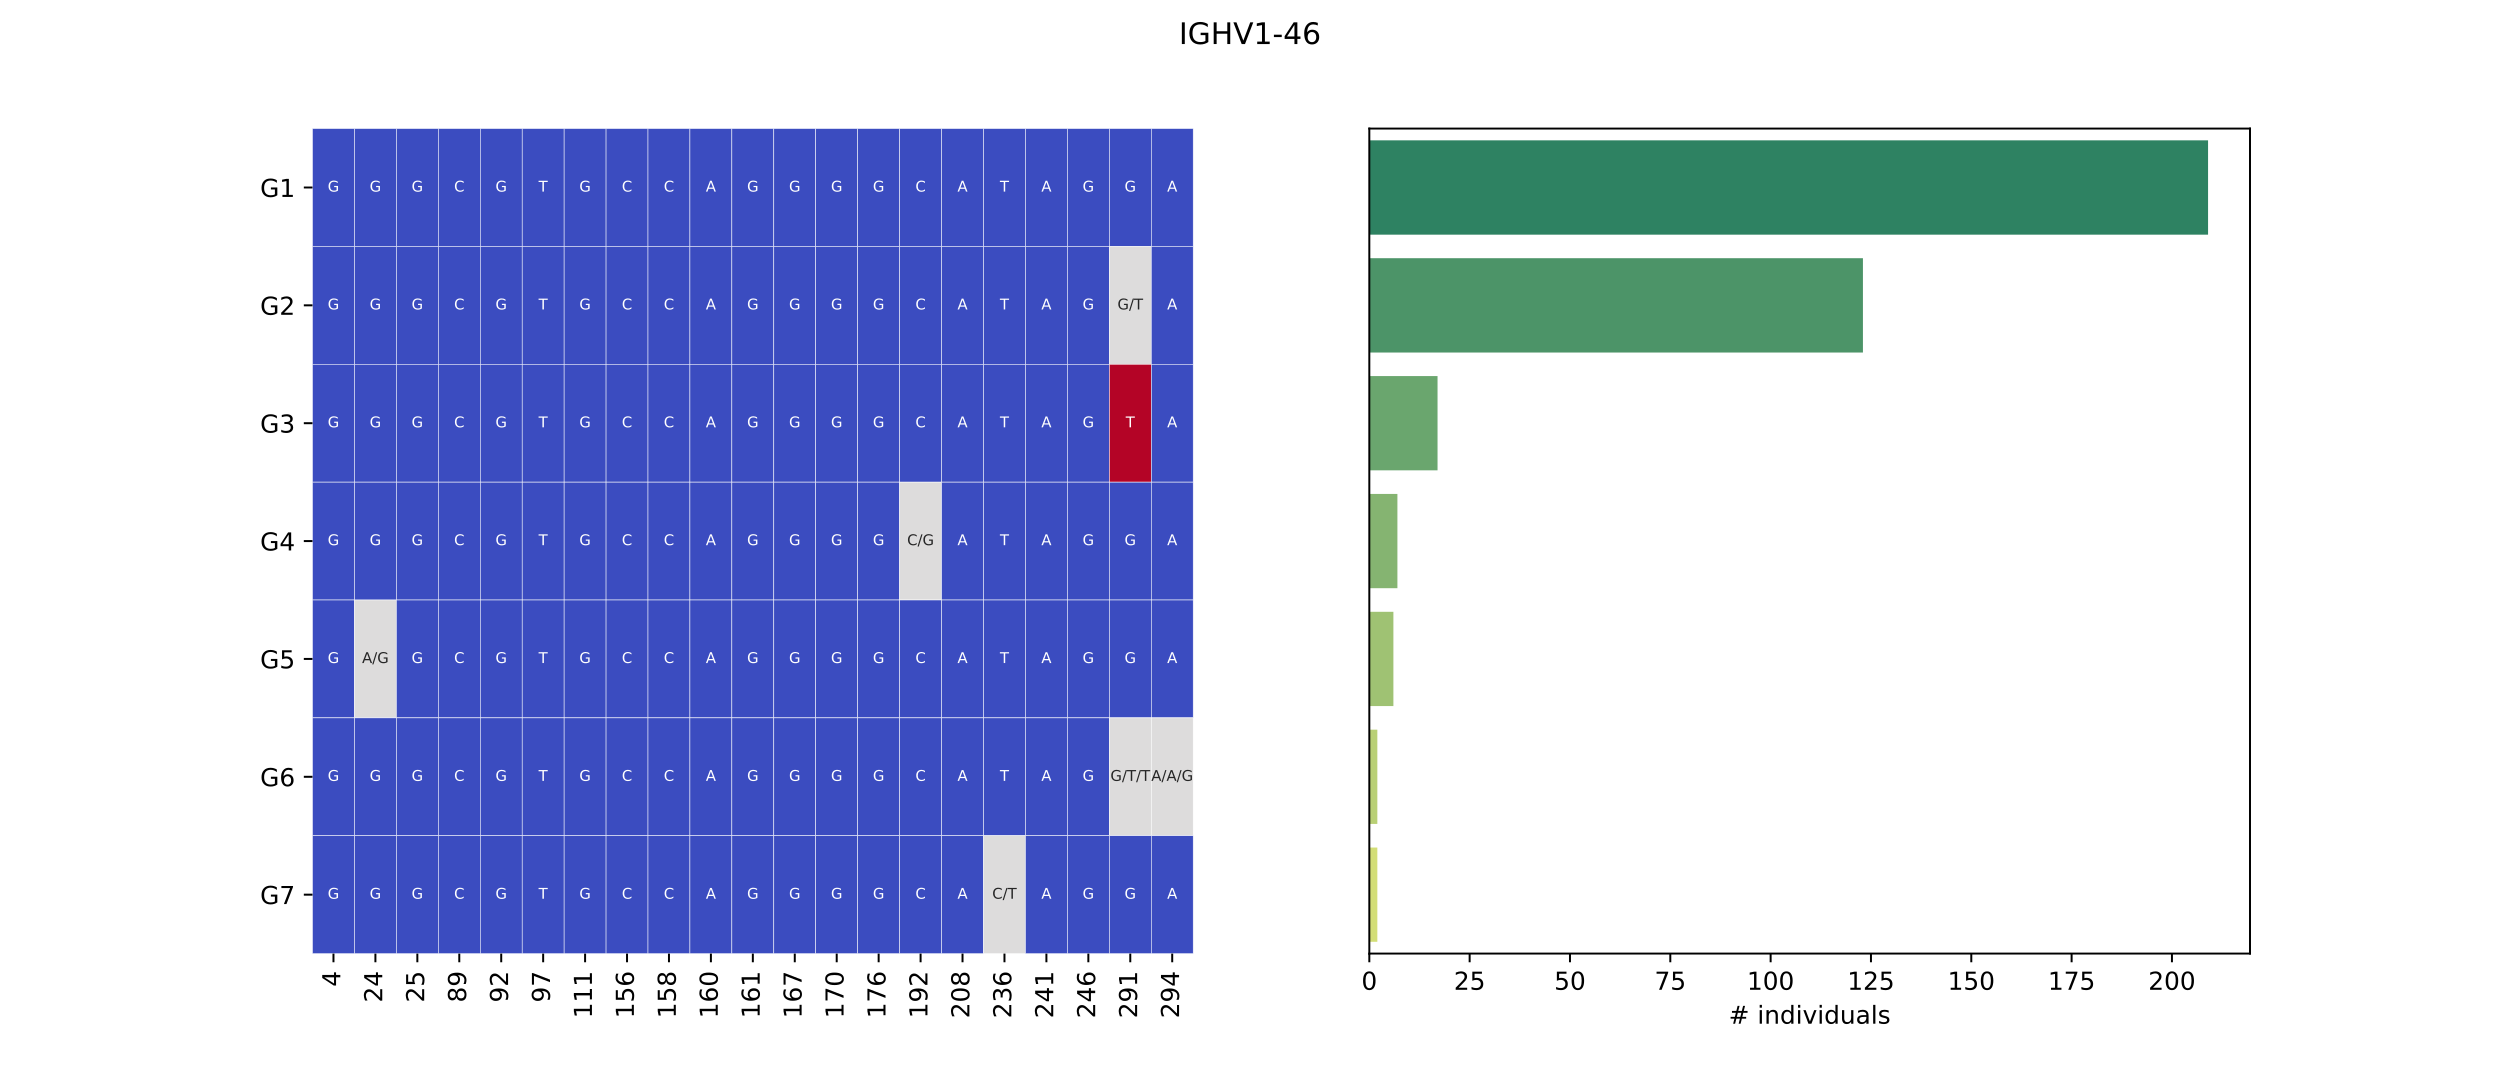 <?xml version="1.0" encoding="utf-8" standalone="no"?>
<!DOCTYPE svg PUBLIC "-//W3C//DTD SVG 1.1//EN"
  "http://www.w3.org/Graphics/SVG/1.1/DTD/svg11.dtd">
<!-- Created with matplotlib (https://matplotlib.org/) -->
<svg height="432pt" version="1.1" viewBox="0 0 1008 432" width="1008pt" xmlns="http://www.w3.org/2000/svg" xmlns:xlink="http://www.w3.org/1999/xlink">
 <defs>
  <style type="text/css">*{stroke-linecap:butt;stroke-linejoin:round;}</style>
 </defs>
 <g id="figure_1">
  <g id="patch_1">
   <path d="M 0 432 
L 1008 432 
L 1008 0 
L 0 0 
z
" style="fill:#ffffff;"/>
  </g>
  <g id="axes_1">
   <g id="patch_2">
    <path d="M 126 384.48 
L 481.091 384.48 
L 481.091 51.84 
L 126 51.84 
z
" style="fill:#ffffff;"/>
   </g>
   <g id="QuadMesh_1">
    <path clip-path="url(#p680f58ad11)" d="M 126 51.84 
L 142.909 51.84 
L 142.909 99.36 
L 126 99.36 
L 126 51.84 
" style="fill:#3b4cc0;stroke:#ffffff;stroke-width:0.2;"/>
    <path clip-path="url(#p680f58ad11)" d="M 142.909 51.84 
L 159.818 51.84 
L 159.818 99.36 
L 142.909 99.36 
L 142.909 51.84 
" style="fill:#3b4cc0;stroke:#ffffff;stroke-width:0.2;"/>
    <path clip-path="url(#p680f58ad11)" d="M 159.818 51.84 
L 176.727 51.84 
L 176.727 99.36 
L 159.818 99.36 
L 159.818 51.84 
" style="fill:#3b4cc0;stroke:#ffffff;stroke-width:0.2;"/>
    <path clip-path="url(#p680f58ad11)" d="M 176.727 51.84 
L 193.636 51.84 
L 193.636 99.36 
L 176.727 99.36 
L 176.727 51.84 
" style="fill:#3b4cc0;stroke:#ffffff;stroke-width:0.2;"/>
    <path clip-path="url(#p680f58ad11)" d="M 193.636 51.84 
L 210.545 51.84 
L 210.545 99.36 
L 193.636 99.36 
L 193.636 51.84 
" style="fill:#3b4cc0;stroke:#ffffff;stroke-width:0.2;"/>
    <path clip-path="url(#p680f58ad11)" d="M 210.545 51.84 
L 227.455 51.84 
L 227.455 99.36 
L 210.545 99.36 
L 210.545 51.84 
" style="fill:#3b4cc0;stroke:#ffffff;stroke-width:0.2;"/>
    <path clip-path="url(#p680f58ad11)" d="M 227.455 51.84 
L 244.364 51.84 
L 244.364 99.36 
L 227.455 99.36 
L 227.455 51.84 
" style="fill:#3b4cc0;stroke:#ffffff;stroke-width:0.2;"/>
    <path clip-path="url(#p680f58ad11)" d="M 244.364 51.84 
L 261.273 51.84 
L 261.273 99.36 
L 244.364 99.36 
L 244.364 51.84 
" style="fill:#3b4cc0;stroke:#ffffff;stroke-width:0.2;"/>
    <path clip-path="url(#p680f58ad11)" d="M 261.273 51.84 
L 278.182 51.84 
L 278.182 99.36 
L 261.273 99.36 
L 261.273 51.84 
" style="fill:#3b4cc0;stroke:#ffffff;stroke-width:0.2;"/>
    <path clip-path="url(#p680f58ad11)" d="M 278.182 51.84 
L 295.091 51.84 
L 295.091 99.36 
L 278.182 99.36 
L 278.182 51.84 
" style="fill:#3b4cc0;stroke:#ffffff;stroke-width:0.2;"/>
    <path clip-path="url(#p680f58ad11)" d="M 295.091 51.84 
L 312 51.84 
L 312 99.36 
L 295.091 99.36 
L 295.091 51.84 
" style="fill:#3b4cc0;stroke:#ffffff;stroke-width:0.2;"/>
    <path clip-path="url(#p680f58ad11)" d="M 312 51.84 
L 328.909 51.84 
L 328.909 99.36 
L 312 99.36 
L 312 51.84 
" style="fill:#3b4cc0;stroke:#ffffff;stroke-width:0.2;"/>
    <path clip-path="url(#p680f58ad11)" d="M 328.909 51.84 
L 345.818 51.84 
L 345.818 99.36 
L 328.909 99.36 
L 328.909 51.84 
" style="fill:#3b4cc0;stroke:#ffffff;stroke-width:0.2;"/>
    <path clip-path="url(#p680f58ad11)" d="M 345.818 51.84 
L 362.727 51.84 
L 362.727 99.36 
L 345.818 99.36 
L 345.818 51.84 
" style="fill:#3b4cc0;stroke:#ffffff;stroke-width:0.2;"/>
    <path clip-path="url(#p680f58ad11)" d="M 362.727 51.84 
L 379.636 51.84 
L 379.636 99.36 
L 362.727 99.36 
L 362.727 51.84 
" style="fill:#3b4cc0;stroke:#ffffff;stroke-width:0.2;"/>
    <path clip-path="url(#p680f58ad11)" d="M 379.636 51.84 
L 396.545 51.84 
L 396.545 99.36 
L 379.636 99.36 
L 379.636 51.84 
" style="fill:#3b4cc0;stroke:#ffffff;stroke-width:0.2;"/>
    <path clip-path="url(#p680f58ad11)" d="M 396.545 51.84 
L 413.455 51.84 
L 413.455 99.36 
L 396.545 99.36 
L 396.545 51.84 
" style="fill:#3b4cc0;stroke:#ffffff;stroke-width:0.2;"/>
    <path clip-path="url(#p680f58ad11)" d="M 413.455 51.84 
L 430.364 51.84 
L 430.364 99.36 
L 413.455 99.36 
L 413.455 51.84 
" style="fill:#3b4cc0;stroke:#ffffff;stroke-width:0.2;"/>
    <path clip-path="url(#p680f58ad11)" d="M 430.364 51.84 
L 447.273 51.84 
L 447.273 99.36 
L 430.364 99.36 
L 430.364 51.84 
" style="fill:#3b4cc0;stroke:#ffffff;stroke-width:0.2;"/>
    <path clip-path="url(#p680f58ad11)" d="M 447.273 51.84 
L 464.182 51.84 
L 464.182 99.36 
L 447.273 99.36 
L 447.273 51.84 
" style="fill:#3b4cc0;stroke:#ffffff;stroke-width:0.2;"/>
    <path clip-path="url(#p680f58ad11)" d="M 464.182 51.84 
L 481.091 51.84 
L 481.091 99.36 
L 464.182 99.36 
L 464.182 51.84 
" style="fill:#3b4cc0;stroke:#ffffff;stroke-width:0.2;"/>
    <path clip-path="url(#p680f58ad11)" d="M 126 99.36 
L 142.909 99.36 
L 142.909 146.88 
L 126 146.88 
L 126 99.36 
" style="fill:#3b4cc0;stroke:#ffffff;stroke-width:0.2;"/>
    <path clip-path="url(#p680f58ad11)" d="M 142.909 99.36 
L 159.818 99.36 
L 159.818 146.88 
L 142.909 146.88 
L 142.909 99.36 
" style="fill:#3b4cc0;stroke:#ffffff;stroke-width:0.2;"/>
    <path clip-path="url(#p680f58ad11)" d="M 159.818 99.36 
L 176.727 99.36 
L 176.727 146.88 
L 159.818 146.88 
L 159.818 99.36 
" style="fill:#3b4cc0;stroke:#ffffff;stroke-width:0.2;"/>
    <path clip-path="url(#p680f58ad11)" d="M 176.727 99.36 
L 193.636 99.36 
L 193.636 146.88 
L 176.727 146.88 
L 176.727 99.36 
" style="fill:#3b4cc0;stroke:#ffffff;stroke-width:0.2;"/>
    <path clip-path="url(#p680f58ad11)" d="M 193.636 99.36 
L 210.545 99.36 
L 210.545 146.88 
L 193.636 146.88 
L 193.636 99.36 
" style="fill:#3b4cc0;stroke:#ffffff;stroke-width:0.2;"/>
    <path clip-path="url(#p680f58ad11)" d="M 210.545 99.36 
L 227.455 99.36 
L 227.455 146.88 
L 210.545 146.88 
L 210.545 99.36 
" style="fill:#3b4cc0;stroke:#ffffff;stroke-width:0.2;"/>
    <path clip-path="url(#p680f58ad11)" d="M 227.455 99.36 
L 244.364 99.36 
L 244.364 146.88 
L 227.455 146.88 
L 227.455 99.36 
" style="fill:#3b4cc0;stroke:#ffffff;stroke-width:0.2;"/>
    <path clip-path="url(#p680f58ad11)" d="M 244.364 99.36 
L 261.273 99.36 
L 261.273 146.88 
L 244.364 146.88 
L 244.364 99.36 
" style="fill:#3b4cc0;stroke:#ffffff;stroke-width:0.2;"/>
    <path clip-path="url(#p680f58ad11)" d="M 261.273 99.36 
L 278.182 99.36 
L 278.182 146.88 
L 261.273 146.88 
L 261.273 99.36 
" style="fill:#3b4cc0;stroke:#ffffff;stroke-width:0.2;"/>
    <path clip-path="url(#p680f58ad11)" d="M 278.182 99.36 
L 295.091 99.36 
L 295.091 146.88 
L 278.182 146.88 
L 278.182 99.36 
" style="fill:#3b4cc0;stroke:#ffffff;stroke-width:0.2;"/>
    <path clip-path="url(#p680f58ad11)" d="M 295.091 99.36 
L 312 99.36 
L 312 146.88 
L 295.091 146.88 
L 295.091 99.36 
" style="fill:#3b4cc0;stroke:#ffffff;stroke-width:0.2;"/>
    <path clip-path="url(#p680f58ad11)" d="M 312 99.36 
L 328.909 99.36 
L 328.909 146.88 
L 312 146.88 
L 312 99.36 
" style="fill:#3b4cc0;stroke:#ffffff;stroke-width:0.2;"/>
    <path clip-path="url(#p680f58ad11)" d="M 328.909 99.36 
L 345.818 99.36 
L 345.818 146.88 
L 328.909 146.88 
L 328.909 99.36 
" style="fill:#3b4cc0;stroke:#ffffff;stroke-width:0.2;"/>
    <path clip-path="url(#p680f58ad11)" d="M 345.818 99.36 
L 362.727 99.36 
L 362.727 146.88 
L 345.818 146.88 
L 345.818 99.36 
" style="fill:#3b4cc0;stroke:#ffffff;stroke-width:0.2;"/>
    <path clip-path="url(#p680f58ad11)" d="M 362.727 99.36 
L 379.636 99.36 
L 379.636 146.88 
L 362.727 146.88 
L 362.727 99.36 
" style="fill:#3b4cc0;stroke:#ffffff;stroke-width:0.2;"/>
    <path clip-path="url(#p680f58ad11)" d="M 379.636 99.36 
L 396.545 99.36 
L 396.545 146.88 
L 379.636 146.88 
L 379.636 99.36 
" style="fill:#3b4cc0;stroke:#ffffff;stroke-width:0.2;"/>
    <path clip-path="url(#p680f58ad11)" d="M 396.545 99.36 
L 413.455 99.36 
L 413.455 146.88 
L 396.545 146.88 
L 396.545 99.36 
" style="fill:#3b4cc0;stroke:#ffffff;stroke-width:0.2;"/>
    <path clip-path="url(#p680f58ad11)" d="M 413.455 99.36 
L 430.364 99.36 
L 430.364 146.88 
L 413.455 146.88 
L 413.455 99.36 
" style="fill:#3b4cc0;stroke:#ffffff;stroke-width:0.2;"/>
    <path clip-path="url(#p680f58ad11)" d="M 430.364 99.36 
L 447.273 99.36 
L 447.273 146.88 
L 430.364 146.88 
L 430.364 99.36 
" style="fill:#3b4cc0;stroke:#ffffff;stroke-width:0.2;"/>
    <path clip-path="url(#p680f58ad11)" d="M 447.273 99.36 
L 464.182 99.36 
L 464.182 146.88 
L 447.273 146.88 
L 447.273 99.36 
" style="fill:#dddcdc;stroke:#ffffff;stroke-width:0.2;"/>
    <path clip-path="url(#p680f58ad11)" d="M 464.182 99.36 
L 481.091 99.36 
L 481.091 146.88 
L 464.182 146.88 
L 464.182 99.36 
" style="fill:#3b4cc0;stroke:#ffffff;stroke-width:0.2;"/>
    <path clip-path="url(#p680f58ad11)" d="M 126 146.88 
L 142.909 146.88 
L 142.909 194.4 
L 126 194.4 
L 126 146.88 
" style="fill:#3b4cc0;stroke:#ffffff;stroke-width:0.2;"/>
    <path clip-path="url(#p680f58ad11)" d="M 142.909 146.88 
L 159.818 146.88 
L 159.818 194.4 
L 142.909 194.4 
L 142.909 146.88 
" style="fill:#3b4cc0;stroke:#ffffff;stroke-width:0.2;"/>
    <path clip-path="url(#p680f58ad11)" d="M 159.818 146.88 
L 176.727 146.88 
L 176.727 194.4 
L 159.818 194.4 
L 159.818 146.88 
" style="fill:#3b4cc0;stroke:#ffffff;stroke-width:0.2;"/>
    <path clip-path="url(#p680f58ad11)" d="M 176.727 146.88 
L 193.636 146.88 
L 193.636 194.4 
L 176.727 194.4 
L 176.727 146.88 
" style="fill:#3b4cc0;stroke:#ffffff;stroke-width:0.2;"/>
    <path clip-path="url(#p680f58ad11)" d="M 193.636 146.88 
L 210.545 146.88 
L 210.545 194.4 
L 193.636 194.4 
L 193.636 146.88 
" style="fill:#3b4cc0;stroke:#ffffff;stroke-width:0.2;"/>
    <path clip-path="url(#p680f58ad11)" d="M 210.545 146.88 
L 227.455 146.88 
L 227.455 194.4 
L 210.545 194.4 
L 210.545 146.88 
" style="fill:#3b4cc0;stroke:#ffffff;stroke-width:0.2;"/>
    <path clip-path="url(#p680f58ad11)" d="M 227.455 146.88 
L 244.364 146.88 
L 244.364 194.4 
L 227.455 194.4 
L 227.455 146.88 
" style="fill:#3b4cc0;stroke:#ffffff;stroke-width:0.2;"/>
    <path clip-path="url(#p680f58ad11)" d="M 244.364 146.88 
L 261.273 146.88 
L 261.273 194.4 
L 244.364 194.4 
L 244.364 146.88 
" style="fill:#3b4cc0;stroke:#ffffff;stroke-width:0.2;"/>
    <path clip-path="url(#p680f58ad11)" d="M 261.273 146.88 
L 278.182 146.88 
L 278.182 194.4 
L 261.273 194.4 
L 261.273 146.88 
" style="fill:#3b4cc0;stroke:#ffffff;stroke-width:0.2;"/>
    <path clip-path="url(#p680f58ad11)" d="M 278.182 146.88 
L 295.091 146.88 
L 295.091 194.4 
L 278.182 194.4 
L 278.182 146.88 
" style="fill:#3b4cc0;stroke:#ffffff;stroke-width:0.2;"/>
    <path clip-path="url(#p680f58ad11)" d="M 295.091 146.88 
L 312 146.88 
L 312 194.4 
L 295.091 194.4 
L 295.091 146.88 
" style="fill:#3b4cc0;stroke:#ffffff;stroke-width:0.2;"/>
    <path clip-path="url(#p680f58ad11)" d="M 312 146.88 
L 328.909 146.88 
L 328.909 194.4 
L 312 194.4 
L 312 146.88 
" style="fill:#3b4cc0;stroke:#ffffff;stroke-width:0.2;"/>
    <path clip-path="url(#p680f58ad11)" d="M 328.909 146.88 
L 345.818 146.88 
L 345.818 194.4 
L 328.909 194.4 
L 328.909 146.88 
" style="fill:#3b4cc0;stroke:#ffffff;stroke-width:0.2;"/>
    <path clip-path="url(#p680f58ad11)" d="M 345.818 146.88 
L 362.727 146.88 
L 362.727 194.4 
L 345.818 194.4 
L 345.818 146.88 
" style="fill:#3b4cc0;stroke:#ffffff;stroke-width:0.2;"/>
    <path clip-path="url(#p680f58ad11)" d="M 362.727 146.88 
L 379.636 146.88 
L 379.636 194.4 
L 362.727 194.4 
L 362.727 146.88 
" style="fill:#3b4cc0;stroke:#ffffff;stroke-width:0.2;"/>
    <path clip-path="url(#p680f58ad11)" d="M 379.636 146.88 
L 396.545 146.88 
L 396.545 194.4 
L 379.636 194.4 
L 379.636 146.88 
" style="fill:#3b4cc0;stroke:#ffffff;stroke-width:0.2;"/>
    <path clip-path="url(#p680f58ad11)" d="M 396.545 146.88 
L 413.455 146.88 
L 413.455 194.4 
L 396.545 194.4 
L 396.545 146.88 
" style="fill:#3b4cc0;stroke:#ffffff;stroke-width:0.2;"/>
    <path clip-path="url(#p680f58ad11)" d="M 413.455 146.88 
L 430.364 146.88 
L 430.364 194.4 
L 413.455 194.4 
L 413.455 146.88 
" style="fill:#3b4cc0;stroke:#ffffff;stroke-width:0.2;"/>
    <path clip-path="url(#p680f58ad11)" d="M 430.364 146.88 
L 447.273 146.88 
L 447.273 194.4 
L 430.364 194.4 
L 430.364 146.88 
" style="fill:#3b4cc0;stroke:#ffffff;stroke-width:0.2;"/>
    <path clip-path="url(#p680f58ad11)" d="M 447.273 146.88 
L 464.182 146.88 
L 464.182 194.4 
L 447.273 194.4 
L 447.273 146.88 
" style="fill:#b40426;stroke:#ffffff;stroke-width:0.2;"/>
    <path clip-path="url(#p680f58ad11)" d="M 464.182 146.88 
L 481.091 146.88 
L 481.091 194.4 
L 464.182 194.4 
L 464.182 146.88 
" style="fill:#3b4cc0;stroke:#ffffff;stroke-width:0.2;"/>
    <path clip-path="url(#p680f58ad11)" d="M 126 194.4 
L 142.909 194.4 
L 142.909 241.92 
L 126 241.92 
L 126 194.4 
" style="fill:#3b4cc0;stroke:#ffffff;stroke-width:0.2;"/>
    <path clip-path="url(#p680f58ad11)" d="M 142.909 194.4 
L 159.818 194.4 
L 159.818 241.92 
L 142.909 241.92 
L 142.909 194.4 
" style="fill:#3b4cc0;stroke:#ffffff;stroke-width:0.2;"/>
    <path clip-path="url(#p680f58ad11)" d="M 159.818 194.4 
L 176.727 194.4 
L 176.727 241.92 
L 159.818 241.92 
L 159.818 194.4 
" style="fill:#3b4cc0;stroke:#ffffff;stroke-width:0.2;"/>
    <path clip-path="url(#p680f58ad11)" d="M 176.727 194.4 
L 193.636 194.4 
L 193.636 241.92 
L 176.727 241.92 
L 176.727 194.4 
" style="fill:#3b4cc0;stroke:#ffffff;stroke-width:0.2;"/>
    <path clip-path="url(#p680f58ad11)" d="M 193.636 194.4 
L 210.545 194.4 
L 210.545 241.92 
L 193.636 241.92 
L 193.636 194.4 
" style="fill:#3b4cc0;stroke:#ffffff;stroke-width:0.2;"/>
    <path clip-path="url(#p680f58ad11)" d="M 210.545 194.4 
L 227.455 194.4 
L 227.455 241.92 
L 210.545 241.92 
L 210.545 194.4 
" style="fill:#3b4cc0;stroke:#ffffff;stroke-width:0.2;"/>
    <path clip-path="url(#p680f58ad11)" d="M 227.455 194.4 
L 244.364 194.4 
L 244.364 241.92 
L 227.455 241.92 
L 227.455 194.4 
" style="fill:#3b4cc0;stroke:#ffffff;stroke-width:0.2;"/>
    <path clip-path="url(#p680f58ad11)" d="M 244.364 194.4 
L 261.273 194.4 
L 261.273 241.92 
L 244.364 241.92 
L 244.364 194.4 
" style="fill:#3b4cc0;stroke:#ffffff;stroke-width:0.2;"/>
    <path clip-path="url(#p680f58ad11)" d="M 261.273 194.4 
L 278.182 194.4 
L 278.182 241.92 
L 261.273 241.92 
L 261.273 194.4 
" style="fill:#3b4cc0;stroke:#ffffff;stroke-width:0.2;"/>
    <path clip-path="url(#p680f58ad11)" d="M 278.182 194.4 
L 295.091 194.4 
L 295.091 241.92 
L 278.182 241.92 
L 278.182 194.4 
" style="fill:#3b4cc0;stroke:#ffffff;stroke-width:0.2;"/>
    <path clip-path="url(#p680f58ad11)" d="M 295.091 194.4 
L 312 194.4 
L 312 241.92 
L 295.091 241.92 
L 295.091 194.4 
" style="fill:#3b4cc0;stroke:#ffffff;stroke-width:0.2;"/>
    <path clip-path="url(#p680f58ad11)" d="M 312 194.4 
L 328.909 194.4 
L 328.909 241.92 
L 312 241.92 
L 312 194.4 
" style="fill:#3b4cc0;stroke:#ffffff;stroke-width:0.2;"/>
    <path clip-path="url(#p680f58ad11)" d="M 328.909 194.4 
L 345.818 194.4 
L 345.818 241.92 
L 328.909 241.92 
L 328.909 194.4 
" style="fill:#3b4cc0;stroke:#ffffff;stroke-width:0.2;"/>
    <path clip-path="url(#p680f58ad11)" d="M 345.818 194.4 
L 362.727 194.4 
L 362.727 241.92 
L 345.818 241.92 
L 345.818 194.4 
" style="fill:#3b4cc0;stroke:#ffffff;stroke-width:0.2;"/>
    <path clip-path="url(#p680f58ad11)" d="M 362.727 194.4 
L 379.636 194.4 
L 379.636 241.92 
L 362.727 241.92 
L 362.727 194.4 
" style="fill:#dddcdc;stroke:#ffffff;stroke-width:0.2;"/>
    <path clip-path="url(#p680f58ad11)" d="M 379.636 194.4 
L 396.545 194.4 
L 396.545 241.92 
L 379.636 241.92 
L 379.636 194.4 
" style="fill:#3b4cc0;stroke:#ffffff;stroke-width:0.2;"/>
    <path clip-path="url(#p680f58ad11)" d="M 396.545 194.4 
L 413.455 194.4 
L 413.455 241.92 
L 396.545 241.92 
L 396.545 194.4 
" style="fill:#3b4cc0;stroke:#ffffff;stroke-width:0.2;"/>
    <path clip-path="url(#p680f58ad11)" d="M 413.455 194.4 
L 430.364 194.4 
L 430.364 241.92 
L 413.455 241.92 
L 413.455 194.4 
" style="fill:#3b4cc0;stroke:#ffffff;stroke-width:0.2;"/>
    <path clip-path="url(#p680f58ad11)" d="M 430.364 194.4 
L 447.273 194.4 
L 447.273 241.92 
L 430.364 241.92 
L 430.364 194.4 
" style="fill:#3b4cc0;stroke:#ffffff;stroke-width:0.2;"/>
    <path clip-path="url(#p680f58ad11)" d="M 447.273 194.4 
L 464.182 194.4 
L 464.182 241.92 
L 447.273 241.92 
L 447.273 194.4 
" style="fill:#3b4cc0;stroke:#ffffff;stroke-width:0.2;"/>
    <path clip-path="url(#p680f58ad11)" d="M 464.182 194.4 
L 481.091 194.4 
L 481.091 241.92 
L 464.182 241.92 
L 464.182 194.4 
" style="fill:#3b4cc0;stroke:#ffffff;stroke-width:0.2;"/>
    <path clip-path="url(#p680f58ad11)" d="M 126 241.92 
L 142.909 241.92 
L 142.909 289.44 
L 126 289.44 
L 126 241.92 
" style="fill:#3b4cc0;stroke:#ffffff;stroke-width:0.2;"/>
    <path clip-path="url(#p680f58ad11)" d="M 142.909 241.92 
L 159.818 241.92 
L 159.818 289.44 
L 142.909 289.44 
L 142.909 241.92 
" style="fill:#dddcdc;stroke:#ffffff;stroke-width:0.2;"/>
    <path clip-path="url(#p680f58ad11)" d="M 159.818 241.92 
L 176.727 241.92 
L 176.727 289.44 
L 159.818 289.44 
L 159.818 241.92 
" style="fill:#3b4cc0;stroke:#ffffff;stroke-width:0.2;"/>
    <path clip-path="url(#p680f58ad11)" d="M 176.727 241.92 
L 193.636 241.92 
L 193.636 289.44 
L 176.727 289.44 
L 176.727 241.92 
" style="fill:#3b4cc0;stroke:#ffffff;stroke-width:0.2;"/>
    <path clip-path="url(#p680f58ad11)" d="M 193.636 241.92 
L 210.545 241.92 
L 210.545 289.44 
L 193.636 289.44 
L 193.636 241.92 
" style="fill:#3b4cc0;stroke:#ffffff;stroke-width:0.2;"/>
    <path clip-path="url(#p680f58ad11)" d="M 210.545 241.92 
L 227.455 241.92 
L 227.455 289.44 
L 210.545 289.44 
L 210.545 241.92 
" style="fill:#3b4cc0;stroke:#ffffff;stroke-width:0.2;"/>
    <path clip-path="url(#p680f58ad11)" d="M 227.455 241.92 
L 244.364 241.92 
L 244.364 289.44 
L 227.455 289.44 
L 227.455 241.92 
" style="fill:#3b4cc0;stroke:#ffffff;stroke-width:0.2;"/>
    <path clip-path="url(#p680f58ad11)" d="M 244.364 241.92 
L 261.273 241.92 
L 261.273 289.44 
L 244.364 289.44 
L 244.364 241.92 
" style="fill:#3b4cc0;stroke:#ffffff;stroke-width:0.2;"/>
    <path clip-path="url(#p680f58ad11)" d="M 261.273 241.92 
L 278.182 241.92 
L 278.182 289.44 
L 261.273 289.44 
L 261.273 241.92 
" style="fill:#3b4cc0;stroke:#ffffff;stroke-width:0.2;"/>
    <path clip-path="url(#p680f58ad11)" d="M 278.182 241.92 
L 295.091 241.92 
L 295.091 289.44 
L 278.182 289.44 
L 278.182 241.92 
" style="fill:#3b4cc0;stroke:#ffffff;stroke-width:0.2;"/>
    <path clip-path="url(#p680f58ad11)" d="M 295.091 241.92 
L 312 241.92 
L 312 289.44 
L 295.091 289.44 
L 295.091 241.92 
" style="fill:#3b4cc0;stroke:#ffffff;stroke-width:0.2;"/>
    <path clip-path="url(#p680f58ad11)" d="M 312 241.92 
L 328.909 241.92 
L 328.909 289.44 
L 312 289.44 
L 312 241.92 
" style="fill:#3b4cc0;stroke:#ffffff;stroke-width:0.2;"/>
    <path clip-path="url(#p680f58ad11)" d="M 328.909 241.92 
L 345.818 241.92 
L 345.818 289.44 
L 328.909 289.44 
L 328.909 241.92 
" style="fill:#3b4cc0;stroke:#ffffff;stroke-width:0.2;"/>
    <path clip-path="url(#p680f58ad11)" d="M 345.818 241.92 
L 362.727 241.92 
L 362.727 289.44 
L 345.818 289.44 
L 345.818 241.92 
" style="fill:#3b4cc0;stroke:#ffffff;stroke-width:0.2;"/>
    <path clip-path="url(#p680f58ad11)" d="M 362.727 241.92 
L 379.636 241.92 
L 379.636 289.44 
L 362.727 289.44 
L 362.727 241.92 
" style="fill:#3b4cc0;stroke:#ffffff;stroke-width:0.2;"/>
    <path clip-path="url(#p680f58ad11)" d="M 379.636 241.92 
L 396.545 241.92 
L 396.545 289.44 
L 379.636 289.44 
L 379.636 241.92 
" style="fill:#3b4cc0;stroke:#ffffff;stroke-width:0.2;"/>
    <path clip-path="url(#p680f58ad11)" d="M 396.545 241.92 
L 413.455 241.92 
L 413.455 289.44 
L 396.545 289.44 
L 396.545 241.92 
" style="fill:#3b4cc0;stroke:#ffffff;stroke-width:0.2;"/>
    <path clip-path="url(#p680f58ad11)" d="M 413.455 241.92 
L 430.364 241.92 
L 430.364 289.44 
L 413.455 289.44 
L 413.455 241.92 
" style="fill:#3b4cc0;stroke:#ffffff;stroke-width:0.2;"/>
    <path clip-path="url(#p680f58ad11)" d="M 430.364 241.92 
L 447.273 241.92 
L 447.273 289.44 
L 430.364 289.44 
L 430.364 241.92 
" style="fill:#3b4cc0;stroke:#ffffff;stroke-width:0.2;"/>
    <path clip-path="url(#p680f58ad11)" d="M 447.273 241.92 
L 464.182 241.92 
L 464.182 289.44 
L 447.273 289.44 
L 447.273 241.92 
" style="fill:#3b4cc0;stroke:#ffffff;stroke-width:0.2;"/>
    <path clip-path="url(#p680f58ad11)" d="M 464.182 241.92 
L 481.091 241.92 
L 481.091 289.44 
L 464.182 289.44 
L 464.182 241.92 
" style="fill:#3b4cc0;stroke:#ffffff;stroke-width:0.2;"/>
    <path clip-path="url(#p680f58ad11)" d="M 126 289.44 
L 142.909 289.44 
L 142.909 336.96 
L 126 336.96 
L 126 289.44 
" style="fill:#3b4cc0;stroke:#ffffff;stroke-width:0.2;"/>
    <path clip-path="url(#p680f58ad11)" d="M 142.909 289.44 
L 159.818 289.44 
L 159.818 336.96 
L 142.909 336.96 
L 142.909 289.44 
" style="fill:#3b4cc0;stroke:#ffffff;stroke-width:0.2;"/>
    <path clip-path="url(#p680f58ad11)" d="M 159.818 289.44 
L 176.727 289.44 
L 176.727 336.96 
L 159.818 336.96 
L 159.818 289.44 
" style="fill:#3b4cc0;stroke:#ffffff;stroke-width:0.2;"/>
    <path clip-path="url(#p680f58ad11)" d="M 176.727 289.44 
L 193.636 289.44 
L 193.636 336.96 
L 176.727 336.96 
L 176.727 289.44 
" style="fill:#3b4cc0;stroke:#ffffff;stroke-width:0.2;"/>
    <path clip-path="url(#p680f58ad11)" d="M 193.636 289.44 
L 210.545 289.44 
L 210.545 336.96 
L 193.636 336.96 
L 193.636 289.44 
" style="fill:#3b4cc0;stroke:#ffffff;stroke-width:0.2;"/>
    <path clip-path="url(#p680f58ad11)" d="M 210.545 289.44 
L 227.455 289.44 
L 227.455 336.96 
L 210.545 336.96 
L 210.545 289.44 
" style="fill:#3b4cc0;stroke:#ffffff;stroke-width:0.2;"/>
    <path clip-path="url(#p680f58ad11)" d="M 227.455 289.44 
L 244.364 289.44 
L 244.364 336.96 
L 227.455 336.96 
L 227.455 289.44 
" style="fill:#3b4cc0;stroke:#ffffff;stroke-width:0.2;"/>
    <path clip-path="url(#p680f58ad11)" d="M 244.364 289.44 
L 261.273 289.44 
L 261.273 336.96 
L 244.364 336.96 
L 244.364 289.44 
" style="fill:#3b4cc0;stroke:#ffffff;stroke-width:0.2;"/>
    <path clip-path="url(#p680f58ad11)" d="M 261.273 289.44 
L 278.182 289.44 
L 278.182 336.96 
L 261.273 336.96 
L 261.273 289.44 
" style="fill:#3b4cc0;stroke:#ffffff;stroke-width:0.2;"/>
    <path clip-path="url(#p680f58ad11)" d="M 278.182 289.44 
L 295.091 289.44 
L 295.091 336.96 
L 278.182 336.96 
L 278.182 289.44 
" style="fill:#3b4cc0;stroke:#ffffff;stroke-width:0.2;"/>
    <path clip-path="url(#p680f58ad11)" d="M 295.091 289.44 
L 312 289.44 
L 312 336.96 
L 295.091 336.96 
L 295.091 289.44 
" style="fill:#3b4cc0;stroke:#ffffff;stroke-width:0.2;"/>
    <path clip-path="url(#p680f58ad11)" d="M 312 289.44 
L 328.909 289.44 
L 328.909 336.96 
L 312 336.96 
L 312 289.44 
" style="fill:#3b4cc0;stroke:#ffffff;stroke-width:0.2;"/>
    <path clip-path="url(#p680f58ad11)" d="M 328.909 289.44 
L 345.818 289.44 
L 345.818 336.96 
L 328.909 336.96 
L 328.909 289.44 
" style="fill:#3b4cc0;stroke:#ffffff;stroke-width:0.2;"/>
    <path clip-path="url(#p680f58ad11)" d="M 345.818 289.44 
L 362.727 289.44 
L 362.727 336.96 
L 345.818 336.96 
L 345.818 289.44 
" style="fill:#3b4cc0;stroke:#ffffff;stroke-width:0.2;"/>
    <path clip-path="url(#p680f58ad11)" d="M 362.727 289.44 
L 379.636 289.44 
L 379.636 336.96 
L 362.727 336.96 
L 362.727 289.44 
" style="fill:#3b4cc0;stroke:#ffffff;stroke-width:0.2;"/>
    <path clip-path="url(#p680f58ad11)" d="M 379.636 289.44 
L 396.545 289.44 
L 396.545 336.96 
L 379.636 336.96 
L 379.636 289.44 
" style="fill:#3b4cc0;stroke:#ffffff;stroke-width:0.2;"/>
    <path clip-path="url(#p680f58ad11)" d="M 396.545 289.44 
L 413.455 289.44 
L 413.455 336.96 
L 396.545 336.96 
L 396.545 289.44 
" style="fill:#3b4cc0;stroke:#ffffff;stroke-width:0.2;"/>
    <path clip-path="url(#p680f58ad11)" d="M 413.455 289.44 
L 430.364 289.44 
L 430.364 336.96 
L 413.455 336.96 
L 413.455 289.44 
" style="fill:#3b4cc0;stroke:#ffffff;stroke-width:0.2;"/>
    <path clip-path="url(#p680f58ad11)" d="M 430.364 289.44 
L 447.273 289.44 
L 447.273 336.96 
L 430.364 336.96 
L 430.364 289.44 
" style="fill:#3b4cc0;stroke:#ffffff;stroke-width:0.2;"/>
    <path clip-path="url(#p680f58ad11)" d="M 447.273 289.44 
L 464.182 289.44 
L 464.182 336.96 
L 447.273 336.96 
L 447.273 289.44 
" style="fill:#dddcdc;stroke:#ffffff;stroke-width:0.2;"/>
    <path clip-path="url(#p680f58ad11)" d="M 464.182 289.44 
L 481.091 289.44 
L 481.091 336.96 
L 464.182 336.96 
L 464.182 289.44 
" style="fill:#dddcdc;stroke:#ffffff;stroke-width:0.2;"/>
    <path clip-path="url(#p680f58ad11)" d="M 126 336.96 
L 142.909 336.96 
L 142.909 384.48 
L 126 384.48 
L 126 336.96 
" style="fill:#3b4cc0;stroke:#ffffff;stroke-width:0.2;"/>
    <path clip-path="url(#p680f58ad11)" d="M 142.909 336.96 
L 159.818 336.96 
L 159.818 384.48 
L 142.909 384.48 
L 142.909 336.96 
" style="fill:#3b4cc0;stroke:#ffffff;stroke-width:0.2;"/>
    <path clip-path="url(#p680f58ad11)" d="M 159.818 336.96 
L 176.727 336.96 
L 176.727 384.48 
L 159.818 384.48 
L 159.818 336.96 
" style="fill:#3b4cc0;stroke:#ffffff;stroke-width:0.2;"/>
    <path clip-path="url(#p680f58ad11)" d="M 176.727 336.96 
L 193.636 336.96 
L 193.636 384.48 
L 176.727 384.48 
L 176.727 336.96 
" style="fill:#3b4cc0;stroke:#ffffff;stroke-width:0.2;"/>
    <path clip-path="url(#p680f58ad11)" d="M 193.636 336.96 
L 210.545 336.96 
L 210.545 384.48 
L 193.636 384.48 
L 193.636 336.96 
" style="fill:#3b4cc0;stroke:#ffffff;stroke-width:0.2;"/>
    <path clip-path="url(#p680f58ad11)" d="M 210.545 336.96 
L 227.455 336.96 
L 227.455 384.48 
L 210.545 384.48 
L 210.545 336.96 
" style="fill:#3b4cc0;stroke:#ffffff;stroke-width:0.2;"/>
    <path clip-path="url(#p680f58ad11)" d="M 227.455 336.96 
L 244.364 336.96 
L 244.364 384.48 
L 227.455 384.48 
L 227.455 336.96 
" style="fill:#3b4cc0;stroke:#ffffff;stroke-width:0.2;"/>
    <path clip-path="url(#p680f58ad11)" d="M 244.364 336.96 
L 261.273 336.96 
L 261.273 384.48 
L 244.364 384.48 
L 244.364 336.96 
" style="fill:#3b4cc0;stroke:#ffffff;stroke-width:0.2;"/>
    <path clip-path="url(#p680f58ad11)" d="M 261.273 336.96 
L 278.182 336.96 
L 278.182 384.48 
L 261.273 384.48 
L 261.273 336.96 
" style="fill:#3b4cc0;stroke:#ffffff;stroke-width:0.2;"/>
    <path clip-path="url(#p680f58ad11)" d="M 278.182 336.96 
L 295.091 336.96 
L 295.091 384.48 
L 278.182 384.48 
L 278.182 336.96 
" style="fill:#3b4cc0;stroke:#ffffff;stroke-width:0.2;"/>
    <path clip-path="url(#p680f58ad11)" d="M 295.091 336.96 
L 312 336.96 
L 312 384.48 
L 295.091 384.48 
L 295.091 336.96 
" style="fill:#3b4cc0;stroke:#ffffff;stroke-width:0.2;"/>
    <path clip-path="url(#p680f58ad11)" d="M 312 336.96 
L 328.909 336.96 
L 328.909 384.48 
L 312 384.48 
L 312 336.96 
" style="fill:#3b4cc0;stroke:#ffffff;stroke-width:0.2;"/>
    <path clip-path="url(#p680f58ad11)" d="M 328.909 336.96 
L 345.818 336.96 
L 345.818 384.48 
L 328.909 384.48 
L 328.909 336.96 
" style="fill:#3b4cc0;stroke:#ffffff;stroke-width:0.2;"/>
    <path clip-path="url(#p680f58ad11)" d="M 345.818 336.96 
L 362.727 336.96 
L 362.727 384.48 
L 345.818 384.48 
L 345.818 336.96 
" style="fill:#3b4cc0;stroke:#ffffff;stroke-width:0.2;"/>
    <path clip-path="url(#p680f58ad11)" d="M 362.727 336.96 
L 379.636 336.96 
L 379.636 384.48 
L 362.727 384.48 
L 362.727 336.96 
" style="fill:#3b4cc0;stroke:#ffffff;stroke-width:0.2;"/>
    <path clip-path="url(#p680f58ad11)" d="M 379.636 336.96 
L 396.545 336.96 
L 396.545 384.48 
L 379.636 384.48 
L 379.636 336.96 
" style="fill:#3b4cc0;stroke:#ffffff;stroke-width:0.2;"/>
    <path clip-path="url(#p680f58ad11)" d="M 396.545 336.96 
L 413.455 336.96 
L 413.455 384.48 
L 396.545 384.48 
L 396.545 336.96 
" style="fill:#dddcdc;stroke:#ffffff;stroke-width:0.2;"/>
    <path clip-path="url(#p680f58ad11)" d="M 413.455 336.96 
L 430.364 336.96 
L 430.364 384.48 
L 413.455 384.48 
L 413.455 336.96 
" style="fill:#3b4cc0;stroke:#ffffff;stroke-width:0.2;"/>
    <path clip-path="url(#p680f58ad11)" d="M 430.364 336.96 
L 447.273 336.96 
L 447.273 384.48 
L 430.364 384.48 
L 430.364 336.96 
" style="fill:#3b4cc0;stroke:#ffffff;stroke-width:0.2;"/>
    <path clip-path="url(#p680f58ad11)" d="M 447.273 336.96 
L 464.182 336.96 
L 464.182 384.48 
L 447.273 384.48 
L 447.273 336.96 
" style="fill:#3b4cc0;stroke:#ffffff;stroke-width:0.2;"/>
    <path clip-path="url(#p680f58ad11)" d="M 464.182 336.96 
L 481.091 336.96 
L 481.091 384.48 
L 464.182 384.48 
L 464.182 336.96 
" style="fill:#3b4cc0;stroke:#ffffff;stroke-width:0.2;"/>
   </g>
   <g id="matplotlib.axis_1">
    <g id="xtick_1">
     <g id="line2d_1">
      <defs>
       <path d="M 0 0 
L 0 3.5 
" id="mc9a511d2ec" style="stroke:#000000;stroke-width:0.8;"/>
      </defs>
      <g>
       <use style="stroke:#000000;stroke-width:0.8;" x="134.455" xlink:href="#mc9a511d2ec" y="384.48"/>
      </g>
     </g>
     <g id="text_1">
      <!-- 4 -->
      <g transform="translate(137.214 397.842)rotate(-90)scale(0.1 -0.1)">
       <defs>
        <path d="M 37.797 64.312 
L 12.891 25.391 
L 37.797 25.391 
z
M 35.203 72.906 
L 47.609 72.906 
L 47.609 25.391 
L 58.016 25.391 
L 58.016 17.188 
L 47.609 17.188 
L 47.609 0 
L 37.797 0 
L 37.797 17.188 
L 4.891 17.188 
L 4.891 26.703 
z
" id="DejaVuSans-52"/>
       </defs>
       <use xlink:href="#DejaVuSans-52"/>
      </g>
     </g>
    </g>
    <g id="xtick_2">
     <g id="line2d_2">
      <g>
       <use style="stroke:#000000;stroke-width:0.8;" x="151.364" xlink:href="#mc9a511d2ec" y="384.48"/>
      </g>
     </g>
     <g id="text_2">
      <!-- 24 -->
      <g transform="translate(154.123 404.205)rotate(-90)scale(0.1 -0.1)">
       <defs>
        <path d="M 19.188 8.297 
L 53.609 8.297 
L 53.609 0 
L 7.328 0 
L 7.328 8.297 
Q 12.938 14.109 22.625 23.891 
Q 32.328 33.688 34.812 36.531 
Q 39.547 41.844 41.422 45.531 
Q 43.312 49.219 43.312 52.781 
Q 43.312 58.594 39.234 62.25 
Q 35.156 65.922 28.609 65.922 
Q 23.969 65.922 18.812 64.312 
Q 13.672 62.703 7.812 59.422 
L 7.812 69.391 
Q 13.766 71.781 18.938 73 
Q 24.125 74.219 28.422 74.219 
Q 39.75 74.219 46.484 68.547 
Q 53.219 62.891 53.219 53.422 
Q 53.219 48.922 51.531 44.891 
Q 49.859 40.875 45.406 35.406 
Q 44.188 33.984 37.641 27.219 
Q 31.109 20.453 19.188 8.297 
z
" id="DejaVuSans-50"/>
       </defs>
       <use xlink:href="#DejaVuSans-50"/>
       <use x="63.623" xlink:href="#DejaVuSans-52"/>
      </g>
     </g>
    </g>
    <g id="xtick_3">
     <g id="line2d_3">
      <g>
       <use style="stroke:#000000;stroke-width:0.8;" x="168.273" xlink:href="#mc9a511d2ec" y="384.48"/>
      </g>
     </g>
     <g id="text_3">
      <!-- 25 -->
      <g transform="translate(171.032 404.205)rotate(-90)scale(0.1 -0.1)">
       <defs>
        <path d="M 10.797 72.906 
L 49.516 72.906 
L 49.516 64.594 
L 19.828 64.594 
L 19.828 46.734 
Q 21.969 47.469 24.109 47.828 
Q 26.266 48.188 28.422 48.188 
Q 40.625 48.188 47.75 41.5 
Q 54.891 34.812 54.891 23.391 
Q 54.891 11.625 47.562 5.094 
Q 40.234 -1.422 26.906 -1.422 
Q 22.312 -1.422 17.547 -0.641 
Q 12.797 0.141 7.719 1.703 
L 7.719 11.625 
Q 12.109 9.234 16.797 8.062 
Q 21.484 6.891 26.703 6.891 
Q 35.156 6.891 40.078 11.328 
Q 45.016 15.766 45.016 23.391 
Q 45.016 31 40.078 35.438 
Q 35.156 39.891 26.703 39.891 
Q 22.75 39.891 18.812 39.016 
Q 14.891 38.141 10.797 36.281 
z
" id="DejaVuSans-53"/>
       </defs>
       <use xlink:href="#DejaVuSans-50"/>
       <use x="63.623" xlink:href="#DejaVuSans-53"/>
      </g>
     </g>
    </g>
    <g id="xtick_4">
     <g id="line2d_4">
      <g>
       <use style="stroke:#000000;stroke-width:0.8;" x="185.182" xlink:href="#mc9a511d2ec" y="384.48"/>
      </g>
     </g>
     <g id="text_4">
      <!-- 89 -->
      <g transform="translate(187.941 404.205)rotate(-90)scale(0.1 -0.1)">
       <defs>
        <path d="M 31.781 34.625 
Q 24.75 34.625 20.719 30.859 
Q 16.703 27.094 16.703 20.516 
Q 16.703 13.922 20.719 10.156 
Q 24.75 6.391 31.781 6.391 
Q 38.812 6.391 42.859 10.172 
Q 46.922 13.969 46.922 20.516 
Q 46.922 27.094 42.891 30.859 
Q 38.875 34.625 31.781 34.625 
z
M 21.922 38.812 
Q 15.578 40.375 12.031 44.719 
Q 8.5 49.078 8.5 55.328 
Q 8.5 64.062 14.719 69.141 
Q 20.953 74.219 31.781 74.219 
Q 42.672 74.219 48.875 69.141 
Q 55.078 64.062 55.078 55.328 
Q 55.078 49.078 51.531 44.719 
Q 48 40.375 41.703 38.812 
Q 48.828 37.156 52.797 32.312 
Q 56.781 27.484 56.781 20.516 
Q 56.781 9.906 50.312 4.234 
Q 43.844 -1.422 31.781 -1.422 
Q 19.734 -1.422 13.25 4.234 
Q 6.781 9.906 6.781 20.516 
Q 6.781 27.484 10.781 32.312 
Q 14.797 37.156 21.922 38.812 
z
M 18.312 54.391 
Q 18.312 48.734 21.844 45.562 
Q 25.391 42.391 31.781 42.391 
Q 38.141 42.391 41.719 45.562 
Q 45.312 48.734 45.312 54.391 
Q 45.312 60.062 41.719 63.234 
Q 38.141 66.406 31.781 66.406 
Q 25.391 66.406 21.844 63.234 
Q 18.312 60.062 18.312 54.391 
z
" id="DejaVuSans-56"/>
        <path d="M 10.984 1.516 
L 10.984 10.5 
Q 14.703 8.734 18.5 7.812 
Q 22.312 6.891 25.984 6.891 
Q 35.75 6.891 40.891 13.453 
Q 46.047 20.016 46.781 33.406 
Q 43.953 29.203 39.594 26.953 
Q 35.25 24.703 29.984 24.703 
Q 19.047 24.703 12.672 31.312 
Q 6.297 37.938 6.297 49.422 
Q 6.297 60.641 12.938 67.422 
Q 19.578 74.219 30.609 74.219 
Q 43.266 74.219 49.922 64.516 
Q 56.594 54.828 56.594 36.375 
Q 56.594 19.141 48.406 8.859 
Q 40.234 -1.422 26.422 -1.422 
Q 22.703 -1.422 18.891 -0.688 
Q 15.094 0.047 10.984 1.516 
z
M 30.609 32.422 
Q 37.25 32.422 41.125 36.953 
Q 45.016 41.5 45.016 49.422 
Q 45.016 57.281 41.125 61.844 
Q 37.25 66.406 30.609 66.406 
Q 23.969 66.406 20.094 61.844 
Q 16.219 57.281 16.219 49.422 
Q 16.219 41.5 20.094 36.953 
Q 23.969 32.422 30.609 32.422 
z
" id="DejaVuSans-57"/>
       </defs>
       <use xlink:href="#DejaVuSans-56"/>
       <use x="63.623" xlink:href="#DejaVuSans-57"/>
      </g>
     </g>
    </g>
    <g id="xtick_5">
     <g id="line2d_5">
      <g>
       <use style="stroke:#000000;stroke-width:0.8;" x="202.091" xlink:href="#mc9a511d2ec" y="384.48"/>
      </g>
     </g>
     <g id="text_5">
      <!-- 92 -->
      <g transform="translate(204.85 404.205)rotate(-90)scale(0.1 -0.1)">
       <use xlink:href="#DejaVuSans-57"/>
       <use x="63.623" xlink:href="#DejaVuSans-50"/>
      </g>
     </g>
    </g>
    <g id="xtick_6">
     <g id="line2d_6">
      <g>
       <use style="stroke:#000000;stroke-width:0.8;" x="219" xlink:href="#mc9a511d2ec" y="384.48"/>
      </g>
     </g>
     <g id="text_6">
      <!-- 97 -->
      <g transform="translate(221.759 404.205)rotate(-90)scale(0.1 -0.1)">
       <defs>
        <path d="M 8.203 72.906 
L 55.078 72.906 
L 55.078 68.703 
L 28.609 0 
L 18.312 0 
L 43.219 64.594 
L 8.203 64.594 
z
" id="DejaVuSans-55"/>
       </defs>
       <use xlink:href="#DejaVuSans-57"/>
       <use x="63.623" xlink:href="#DejaVuSans-55"/>
      </g>
     </g>
    </g>
    <g id="xtick_7">
     <g id="line2d_7">
      <g>
       <use style="stroke:#000000;stroke-width:0.8;" x="235.909" xlink:href="#mc9a511d2ec" y="384.48"/>
      </g>
     </g>
     <g id="text_7">
      <!-- 111 -->
      <g transform="translate(238.668 410.567)rotate(-90)scale(0.1 -0.1)">
       <defs>
        <path d="M 12.406 8.297 
L 28.516 8.297 
L 28.516 63.922 
L 10.984 60.406 
L 10.984 69.391 
L 28.422 72.906 
L 38.281 72.906 
L 38.281 8.297 
L 54.391 8.297 
L 54.391 0 
L 12.406 0 
z
" id="DejaVuSans-49"/>
       </defs>
       <use xlink:href="#DejaVuSans-49"/>
       <use x="63.623" xlink:href="#DejaVuSans-49"/>
       <use x="127.246" xlink:href="#DejaVuSans-49"/>
      </g>
     </g>
    </g>
    <g id="xtick_8">
     <g id="line2d_8">
      <g>
       <use style="stroke:#000000;stroke-width:0.8;" x="252.818" xlink:href="#mc9a511d2ec" y="384.48"/>
      </g>
     </g>
     <g id="text_8">
      <!-- 156 -->
      <g transform="translate(255.578 410.567)rotate(-90)scale(0.1 -0.1)">
       <defs>
        <path d="M 33.016 40.375 
Q 26.375 40.375 22.484 35.828 
Q 18.609 31.297 18.609 23.391 
Q 18.609 15.531 22.484 10.953 
Q 26.375 6.391 33.016 6.391 
Q 39.656 6.391 43.531 10.953 
Q 47.406 15.531 47.406 23.391 
Q 47.406 31.297 43.531 35.828 
Q 39.656 40.375 33.016 40.375 
z
M 52.594 71.297 
L 52.594 62.312 
Q 48.875 64.062 45.094 64.984 
Q 41.312 65.922 37.594 65.922 
Q 27.828 65.922 22.672 59.328 
Q 17.531 52.734 16.797 39.406 
Q 19.672 43.656 24.016 45.922 
Q 28.375 48.188 33.594 48.188 
Q 44.578 48.188 50.953 41.516 
Q 57.328 34.859 57.328 23.391 
Q 57.328 12.156 50.688 5.359 
Q 44.047 -1.422 33.016 -1.422 
Q 20.359 -1.422 13.672 8.266 
Q 6.984 17.969 6.984 36.375 
Q 6.984 53.656 15.188 63.938 
Q 23.391 74.219 37.203 74.219 
Q 40.922 74.219 44.703 73.484 
Q 48.484 72.75 52.594 71.297 
z
" id="DejaVuSans-54"/>
       </defs>
       <use xlink:href="#DejaVuSans-49"/>
       <use x="63.623" xlink:href="#DejaVuSans-53"/>
       <use x="127.246" xlink:href="#DejaVuSans-54"/>
      </g>
     </g>
    </g>
    <g id="xtick_9">
     <g id="line2d_9">
      <g>
       <use style="stroke:#000000;stroke-width:0.8;" x="269.727" xlink:href="#mc9a511d2ec" y="384.48"/>
      </g>
     </g>
     <g id="text_9">
      <!-- 158 -->
      <g transform="translate(272.487 410.567)rotate(-90)scale(0.1 -0.1)">
       <use xlink:href="#DejaVuSans-49"/>
       <use x="63.623" xlink:href="#DejaVuSans-53"/>
       <use x="127.246" xlink:href="#DejaVuSans-56"/>
      </g>
     </g>
    </g>
    <g id="xtick_10">
     <g id="line2d_10">
      <g>
       <use style="stroke:#000000;stroke-width:0.8;" x="286.636" xlink:href="#mc9a511d2ec" y="384.48"/>
      </g>
     </g>
     <g id="text_10">
      <!-- 160 -->
      <g transform="translate(289.396 410.567)rotate(-90)scale(0.1 -0.1)">
       <defs>
        <path d="M 31.781 66.406 
Q 24.172 66.406 20.328 58.906 
Q 16.5 51.422 16.5 36.375 
Q 16.5 21.391 20.328 13.891 
Q 24.172 6.391 31.781 6.391 
Q 39.453 6.391 43.281 13.891 
Q 47.125 21.391 47.125 36.375 
Q 47.125 51.422 43.281 58.906 
Q 39.453 66.406 31.781 66.406 
z
M 31.781 74.219 
Q 44.047 74.219 50.516 64.516 
Q 56.984 54.828 56.984 36.375 
Q 56.984 17.969 50.516 8.266 
Q 44.047 -1.422 31.781 -1.422 
Q 19.531 -1.422 13.062 8.266 
Q 6.594 17.969 6.594 36.375 
Q 6.594 54.828 13.062 64.516 
Q 19.531 74.219 31.781 74.219 
z
" id="DejaVuSans-48"/>
       </defs>
       <use xlink:href="#DejaVuSans-49"/>
       <use x="63.623" xlink:href="#DejaVuSans-54"/>
       <use x="127.246" xlink:href="#DejaVuSans-48"/>
      </g>
     </g>
    </g>
    <g id="xtick_11">
     <g id="line2d_11">
      <g>
       <use style="stroke:#000000;stroke-width:0.8;" x="303.545" xlink:href="#mc9a511d2ec" y="384.48"/>
      </g>
     </g>
     <g id="text_11">
      <!-- 161 -->
      <g transform="translate(306.305 410.567)rotate(-90)scale(0.1 -0.1)">
       <use xlink:href="#DejaVuSans-49"/>
       <use x="63.623" xlink:href="#DejaVuSans-54"/>
       <use x="127.246" xlink:href="#DejaVuSans-49"/>
      </g>
     </g>
    </g>
    <g id="xtick_12">
     <g id="line2d_12">
      <g>
       <use style="stroke:#000000;stroke-width:0.8;" x="320.455" xlink:href="#mc9a511d2ec" y="384.48"/>
      </g>
     </g>
     <g id="text_12">
      <!-- 167 -->
      <g transform="translate(323.214 410.567)rotate(-90)scale(0.1 -0.1)">
       <use xlink:href="#DejaVuSans-49"/>
       <use x="63.623" xlink:href="#DejaVuSans-54"/>
       <use x="127.246" xlink:href="#DejaVuSans-55"/>
      </g>
     </g>
    </g>
    <g id="xtick_13">
     <g id="line2d_13">
      <g>
       <use style="stroke:#000000;stroke-width:0.8;" x="337.364" xlink:href="#mc9a511d2ec" y="384.48"/>
      </g>
     </g>
     <g id="text_13">
      <!-- 170 -->
      <g transform="translate(340.123 410.567)rotate(-90)scale(0.1 -0.1)">
       <use xlink:href="#DejaVuSans-49"/>
       <use x="63.623" xlink:href="#DejaVuSans-55"/>
       <use x="127.246" xlink:href="#DejaVuSans-48"/>
      </g>
     </g>
    </g>
    <g id="xtick_14">
     <g id="line2d_14">
      <g>
       <use style="stroke:#000000;stroke-width:0.8;" x="354.273" xlink:href="#mc9a511d2ec" y="384.48"/>
      </g>
     </g>
     <g id="text_14">
      <!-- 176 -->
      <g transform="translate(357.032 410.567)rotate(-90)scale(0.1 -0.1)">
       <use xlink:href="#DejaVuSans-49"/>
       <use x="63.623" xlink:href="#DejaVuSans-55"/>
       <use x="127.246" xlink:href="#DejaVuSans-54"/>
      </g>
     </g>
    </g>
    <g id="xtick_15">
     <g id="line2d_15">
      <g>
       <use style="stroke:#000000;stroke-width:0.8;" x="371.182" xlink:href="#mc9a511d2ec" y="384.48"/>
      </g>
     </g>
     <g id="text_15">
      <!-- 192 -->
      <g transform="translate(373.941 410.567)rotate(-90)scale(0.1 -0.1)">
       <use xlink:href="#DejaVuSans-49"/>
       <use x="63.623" xlink:href="#DejaVuSans-57"/>
       <use x="127.246" xlink:href="#DejaVuSans-50"/>
      </g>
     </g>
    </g>
    <g id="xtick_16">
     <g id="line2d_16">
      <g>
       <use style="stroke:#000000;stroke-width:0.8;" x="388.091" xlink:href="#mc9a511d2ec" y="384.48"/>
      </g>
     </g>
     <g id="text_16">
      <!-- 208 -->
      <g transform="translate(390.85 410.567)rotate(-90)scale(0.1 -0.1)">
       <use xlink:href="#DejaVuSans-50"/>
       <use x="63.623" xlink:href="#DejaVuSans-48"/>
       <use x="127.246" xlink:href="#DejaVuSans-56"/>
      </g>
     </g>
    </g>
    <g id="xtick_17">
     <g id="line2d_17">
      <g>
       <use style="stroke:#000000;stroke-width:0.8;" x="405" xlink:href="#mc9a511d2ec" y="384.48"/>
      </g>
     </g>
     <g id="text_17">
      <!-- 236 -->
      <g transform="translate(407.759 410.567)rotate(-90)scale(0.1 -0.1)">
       <defs>
        <path d="M 40.578 39.312 
Q 47.656 37.797 51.625 33 
Q 55.609 28.219 55.609 21.188 
Q 55.609 10.406 48.188 4.484 
Q 40.766 -1.422 27.094 -1.422 
Q 22.516 -1.422 17.656 -0.516 
Q 12.797 0.391 7.625 2.203 
L 7.625 11.719 
Q 11.719 9.328 16.594 8.109 
Q 21.484 6.891 26.812 6.891 
Q 36.078 6.891 40.938 10.547 
Q 45.797 14.203 45.797 21.188 
Q 45.797 27.641 41.281 31.266 
Q 36.766 34.906 28.719 34.906 
L 20.219 34.906 
L 20.219 43.016 
L 29.109 43.016 
Q 36.375 43.016 40.234 45.922 
Q 44.094 48.828 44.094 54.297 
Q 44.094 59.906 40.109 62.906 
Q 36.141 65.922 28.719 65.922 
Q 24.656 65.922 20.016 65.031 
Q 15.375 64.156 9.812 62.312 
L 9.812 71.094 
Q 15.438 72.656 20.344 73.438 
Q 25.25 74.219 29.594 74.219 
Q 40.828 74.219 47.359 69.109 
Q 53.906 64.016 53.906 55.328 
Q 53.906 49.266 50.438 45.094 
Q 46.969 40.922 40.578 39.312 
z
" id="DejaVuSans-51"/>
       </defs>
       <use xlink:href="#DejaVuSans-50"/>
       <use x="63.623" xlink:href="#DejaVuSans-51"/>
       <use x="127.246" xlink:href="#DejaVuSans-54"/>
      </g>
     </g>
    </g>
    <g id="xtick_18">
     <g id="line2d_18">
      <g>
       <use style="stroke:#000000;stroke-width:0.8;" x="421.909" xlink:href="#mc9a511d2ec" y="384.48"/>
      </g>
     </g>
     <g id="text_18">
      <!-- 241 -->
      <g transform="translate(424.668 410.567)rotate(-90)scale(0.1 -0.1)">
       <use xlink:href="#DejaVuSans-50"/>
       <use x="63.623" xlink:href="#DejaVuSans-52"/>
       <use x="127.246" xlink:href="#DejaVuSans-49"/>
      </g>
     </g>
    </g>
    <g id="xtick_19">
     <g id="line2d_19">
      <g>
       <use style="stroke:#000000;stroke-width:0.8;" x="438.818" xlink:href="#mc9a511d2ec" y="384.48"/>
      </g>
     </g>
     <g id="text_19">
      <!-- 246 -->
      <g transform="translate(441.578 410.567)rotate(-90)scale(0.1 -0.1)">
       <use xlink:href="#DejaVuSans-50"/>
       <use x="63.623" xlink:href="#DejaVuSans-52"/>
       <use x="127.246" xlink:href="#DejaVuSans-54"/>
      </g>
     </g>
    </g>
    <g id="xtick_20">
     <g id="line2d_20">
      <g>
       <use style="stroke:#000000;stroke-width:0.8;" x="455.727" xlink:href="#mc9a511d2ec" y="384.48"/>
      </g>
     </g>
     <g id="text_20">
      <!-- 291 -->
      <g transform="translate(458.487 410.567)rotate(-90)scale(0.1 -0.1)">
       <use xlink:href="#DejaVuSans-50"/>
       <use x="63.623" xlink:href="#DejaVuSans-57"/>
       <use x="127.246" xlink:href="#DejaVuSans-49"/>
      </g>
     </g>
    </g>
    <g id="xtick_21">
     <g id="line2d_21">
      <g>
       <use style="stroke:#000000;stroke-width:0.8;" x="472.636" xlink:href="#mc9a511d2ec" y="384.48"/>
      </g>
     </g>
     <g id="text_21">
      <!-- 294 -->
      <g transform="translate(475.396 410.567)rotate(-90)scale(0.1 -0.1)">
       <use xlink:href="#DejaVuSans-50"/>
       <use x="63.623" xlink:href="#DejaVuSans-57"/>
       <use x="127.246" xlink:href="#DejaVuSans-52"/>
      </g>
     </g>
    </g>
   </g>
   <g id="matplotlib.axis_2">
    <g id="ytick_1">
     <g id="line2d_22">
      <defs>
       <path d="M 0 0 
L -3.5 0 
" id="mde790e4da8" style="stroke:#000000;stroke-width:0.8;"/>
      </defs>
      <g>
       <use style="stroke:#000000;stroke-width:0.8;" x="126" xlink:href="#mde790e4da8" y="75.6"/>
      </g>
     </g>
     <g id="text_22">
      <!-- G1 -->
      <g transform="translate(104.889 79.399)scale(0.1 -0.1)">
       <defs>
        <path d="M 59.516 10.406 
L 59.516 29.984 
L 43.406 29.984 
L 43.406 38.094 
L 69.281 38.094 
L 69.281 6.781 
Q 63.578 2.734 56.688 0.656 
Q 49.812 -1.422 42 -1.422 
Q 24.906 -1.422 15.25 8.562 
Q 5.609 18.562 5.609 36.375 
Q 5.609 54.25 15.25 64.234 
Q 24.906 74.219 42 74.219 
Q 49.125 74.219 55.547 72.453 
Q 61.969 70.703 67.391 67.281 
L 67.391 56.781 
Q 61.922 61.422 55.766 63.766 
Q 49.609 66.109 42.828 66.109 
Q 29.438 66.109 22.719 58.641 
Q 16.016 51.172 16.016 36.375 
Q 16.016 21.625 22.719 14.156 
Q 29.438 6.688 42.828 6.688 
Q 48.047 6.688 52.141 7.594 
Q 56.25 8.5 59.516 10.406 
z
" id="DejaVuSans-71"/>
       </defs>
       <use xlink:href="#DejaVuSans-71"/>
       <use x="77.49" xlink:href="#DejaVuSans-49"/>
      </g>
     </g>
    </g>
    <g id="ytick_2">
     <g id="line2d_23">
      <g>
       <use style="stroke:#000000;stroke-width:0.8;" x="126" xlink:href="#mde790e4da8" y="123.12"/>
      </g>
     </g>
     <g id="text_23">
      <!-- G2 -->
      <g transform="translate(104.889 126.919)scale(0.1 -0.1)">
       <use xlink:href="#DejaVuSans-71"/>
       <use x="77.49" xlink:href="#DejaVuSans-50"/>
      </g>
     </g>
    </g>
    <g id="ytick_3">
     <g id="line2d_24">
      <g>
       <use style="stroke:#000000;stroke-width:0.8;" x="126" xlink:href="#mde790e4da8" y="170.64"/>
      </g>
     </g>
     <g id="text_24">
      <!-- G3 -->
      <g transform="translate(104.889 174.439)scale(0.1 -0.1)">
       <use xlink:href="#DejaVuSans-71"/>
       <use x="77.49" xlink:href="#DejaVuSans-51"/>
      </g>
     </g>
    </g>
    <g id="ytick_4">
     <g id="line2d_25">
      <g>
       <use style="stroke:#000000;stroke-width:0.8;" x="126" xlink:href="#mde790e4da8" y="218.16"/>
      </g>
     </g>
     <g id="text_25">
      <!-- G4 -->
      <g transform="translate(104.889 221.959)scale(0.1 -0.1)">
       <use xlink:href="#DejaVuSans-71"/>
       <use x="77.49" xlink:href="#DejaVuSans-52"/>
      </g>
     </g>
    </g>
    <g id="ytick_5">
     <g id="line2d_26">
      <g>
       <use style="stroke:#000000;stroke-width:0.8;" x="126" xlink:href="#mde790e4da8" y="265.68"/>
      </g>
     </g>
     <g id="text_26">
      <!-- G5 -->
      <g transform="translate(104.889 269.479)scale(0.1 -0.1)">
       <use xlink:href="#DejaVuSans-71"/>
       <use x="77.49" xlink:href="#DejaVuSans-53"/>
      </g>
     </g>
    </g>
    <g id="ytick_6">
     <g id="line2d_27">
      <g>
       <use style="stroke:#000000;stroke-width:0.8;" x="126" xlink:href="#mde790e4da8" y="313.2"/>
      </g>
     </g>
     <g id="text_27">
      <!-- G6 -->
      <g transform="translate(104.889 316.999)scale(0.1 -0.1)">
       <use xlink:href="#DejaVuSans-71"/>
       <use x="77.49" xlink:href="#DejaVuSans-54"/>
      </g>
     </g>
    </g>
    <g id="ytick_7">
     <g id="line2d_28">
      <g>
       <use style="stroke:#000000;stroke-width:0.8;" x="126" xlink:href="#mde790e4da8" y="360.72"/>
      </g>
     </g>
     <g id="text_28">
      <!-- G7 -->
      <g transform="translate(104.889 364.519)scale(0.1 -0.1)">
       <use xlink:href="#DejaVuSans-71"/>
       <use x="77.49" xlink:href="#DejaVuSans-55"/>
      </g>
     </g>
    </g>
   </g>
   <g id="text_29">
    <!-- G -->
    <g style="fill:#ffffff;" transform="translate(132.13 77.256)scale(0.06 -0.06)">
     <use xlink:href="#DejaVuSans-71"/>
    </g>
   </g>
   <g id="text_30">
    <!-- G -->
    <g style="fill:#ffffff;" transform="translate(149.039 77.256)scale(0.06 -0.06)">
     <use xlink:href="#DejaVuSans-71"/>
    </g>
   </g>
   <g id="text_31">
    <!-- G -->
    <g style="fill:#ffffff;" transform="translate(165.948 77.256)scale(0.06 -0.06)">
     <use xlink:href="#DejaVuSans-71"/>
    </g>
   </g>
   <g id="text_32">
    <!-- C -->
    <g style="fill:#ffffff;" transform="translate(183.087 77.256)scale(0.06 -0.06)">
     <defs>
      <path d="M 64.406 67.281 
L 64.406 56.891 
Q 59.422 61.531 53.781 63.812 
Q 48.141 66.109 41.797 66.109 
Q 29.297 66.109 22.656 58.469 
Q 16.016 50.828 16.016 36.375 
Q 16.016 21.969 22.656 14.328 
Q 29.297 6.688 41.797 6.688 
Q 48.141 6.688 53.781 8.984 
Q 59.422 11.281 64.406 15.922 
L 64.406 5.609 
Q 59.234 2.094 53.438 0.328 
Q 47.656 -1.422 41.219 -1.422 
Q 24.656 -1.422 15.125 8.703 
Q 5.609 18.844 5.609 36.375 
Q 5.609 53.953 15.125 64.078 
Q 24.656 74.219 41.219 74.219 
Q 47.75 74.219 53.531 72.484 
Q 59.328 70.75 64.406 67.281 
z
" id="DejaVuSans-67"/>
     </defs>
     <use xlink:href="#DejaVuSans-67"/>
    </g>
   </g>
   <g id="text_33">
    <!-- G -->
    <g style="fill:#ffffff;" transform="translate(199.766 77.256)scale(0.06 -0.06)">
     <use xlink:href="#DejaVuSans-71"/>
    </g>
   </g>
   <g id="text_34">
    <!-- T -->
    <g style="fill:#ffffff;" transform="translate(217.168 77.256)scale(0.06 -0.06)">
     <defs>
      <path d="M -0.297 72.906 
L 61.375 72.906 
L 61.375 64.594 
L 35.5 64.594 
L 35.5 0 
L 25.594 0 
L 25.594 64.594 
L -0.297 64.594 
z
" id="DejaVuSans-84"/>
     </defs>
     <use xlink:href="#DejaVuSans-84"/>
    </g>
   </g>
   <g id="text_35">
    <!-- G -->
    <g style="fill:#ffffff;" transform="translate(233.585 77.256)scale(0.06 -0.06)">
     <use xlink:href="#DejaVuSans-71"/>
    </g>
   </g>
   <g id="text_36">
    <!-- C -->
    <g style="fill:#ffffff;" transform="translate(250.723 77.256)scale(0.06 -0.06)">
     <use xlink:href="#DejaVuSans-67"/>
    </g>
   </g>
   <g id="text_37">
    <!-- C -->
    <g style="fill:#ffffff;" transform="translate(267.632 77.256)scale(0.06 -0.06)">
     <use xlink:href="#DejaVuSans-67"/>
    </g>
   </g>
   <g id="text_38">
    <!-- A -->
    <g style="fill:#ffffff;" transform="translate(284.584 77.256)scale(0.06 -0.06)">
     <defs>
      <path d="M 34.188 63.188 
L 20.797 26.906 
L 47.609 26.906 
z
M 28.609 72.906 
L 39.797 72.906 
L 67.578 0 
L 57.328 0 
L 50.688 18.703 
L 17.828 18.703 
L 11.188 0 
L 0.781 0 
z
" id="DejaVuSans-65"/>
     </defs>
     <use xlink:href="#DejaVuSans-65"/>
    </g>
   </g>
   <g id="text_39">
    <!-- G -->
    <g style="fill:#ffffff;" transform="translate(301.221 77.256)scale(0.06 -0.06)">
     <use xlink:href="#DejaVuSans-71"/>
    </g>
   </g>
   <g id="text_40">
    <!-- G -->
    <g style="fill:#ffffff;" transform="translate(318.13 77.256)scale(0.06 -0.06)">
     <use xlink:href="#DejaVuSans-71"/>
    </g>
   </g>
   <g id="text_41">
    <!-- G -->
    <g style="fill:#ffffff;" transform="translate(335.039 77.256)scale(0.06 -0.06)">
     <use xlink:href="#DejaVuSans-71"/>
    </g>
   </g>
   <g id="text_42">
    <!-- G -->
    <g style="fill:#ffffff;" transform="translate(351.948 77.256)scale(0.06 -0.06)">
     <use xlink:href="#DejaVuSans-71"/>
    </g>
   </g>
   <g id="text_43">
    <!-- C -->
    <g style="fill:#ffffff;" transform="translate(369.087 77.256)scale(0.06 -0.06)">
     <use xlink:href="#DejaVuSans-67"/>
    </g>
   </g>
   <g id="text_44">
    <!-- A -->
    <g style="fill:#ffffff;" transform="translate(386.039 77.256)scale(0.06 -0.06)">
     <use xlink:href="#DejaVuSans-65"/>
    </g>
   </g>
   <g id="text_45">
    <!-- T -->
    <g style="fill:#ffffff;" transform="translate(403.168 77.256)scale(0.06 -0.06)">
     <use xlink:href="#DejaVuSans-84"/>
    </g>
   </g>
   <g id="text_46">
    <!-- A -->
    <g style="fill:#ffffff;" transform="translate(419.857 77.256)scale(0.06 -0.06)">
     <use xlink:href="#DejaVuSans-65"/>
    </g>
   </g>
   <g id="text_47">
    <!-- G -->
    <g style="fill:#ffffff;" transform="translate(436.494 77.256)scale(0.06 -0.06)">
     <use xlink:href="#DejaVuSans-71"/>
    </g>
   </g>
   <g id="text_48">
    <!-- G -->
    <g style="fill:#ffffff;" transform="translate(453.403 77.256)scale(0.06 -0.06)">
     <use xlink:href="#DejaVuSans-71"/>
    </g>
   </g>
   <g id="text_49">
    <!-- A -->
    <g style="fill:#ffffff;" transform="translate(470.584 77.256)scale(0.06 -0.06)">
     <use xlink:href="#DejaVuSans-65"/>
    </g>
   </g>
   <g id="text_50">
    <!-- G -->
    <g style="fill:#ffffff;" transform="translate(132.13 124.776)scale(0.06 -0.06)">
     <use xlink:href="#DejaVuSans-71"/>
    </g>
   </g>
   <g id="text_51">
    <!-- G -->
    <g style="fill:#ffffff;" transform="translate(149.039 124.776)scale(0.06 -0.06)">
     <use xlink:href="#DejaVuSans-71"/>
    </g>
   </g>
   <g id="text_52">
    <!-- G -->
    <g style="fill:#ffffff;" transform="translate(165.948 124.776)scale(0.06 -0.06)">
     <use xlink:href="#DejaVuSans-71"/>
    </g>
   </g>
   <g id="text_53">
    <!-- C -->
    <g style="fill:#ffffff;" transform="translate(183.087 124.776)scale(0.06 -0.06)">
     <use xlink:href="#DejaVuSans-67"/>
    </g>
   </g>
   <g id="text_54">
    <!-- G -->
    <g style="fill:#ffffff;" transform="translate(199.766 124.776)scale(0.06 -0.06)">
     <use xlink:href="#DejaVuSans-71"/>
    </g>
   </g>
   <g id="text_55">
    <!-- T -->
    <g style="fill:#ffffff;" transform="translate(217.168 124.776)scale(0.06 -0.06)">
     <use xlink:href="#DejaVuSans-84"/>
    </g>
   </g>
   <g id="text_56">
    <!-- G -->
    <g style="fill:#ffffff;" transform="translate(233.585 124.776)scale(0.06 -0.06)">
     <use xlink:href="#DejaVuSans-71"/>
    </g>
   </g>
   <g id="text_57">
    <!-- C -->
    <g style="fill:#ffffff;" transform="translate(250.723 124.776)scale(0.06 -0.06)">
     <use xlink:href="#DejaVuSans-67"/>
    </g>
   </g>
   <g id="text_58">
    <!-- C -->
    <g style="fill:#ffffff;" transform="translate(267.632 124.776)scale(0.06 -0.06)">
     <use xlink:href="#DejaVuSans-67"/>
    </g>
   </g>
   <g id="text_59">
    <!-- A -->
    <g style="fill:#ffffff;" transform="translate(284.584 124.776)scale(0.06 -0.06)">
     <use xlink:href="#DejaVuSans-65"/>
    </g>
   </g>
   <g id="text_60">
    <!-- G -->
    <g style="fill:#ffffff;" transform="translate(301.221 124.776)scale(0.06 -0.06)">
     <use xlink:href="#DejaVuSans-71"/>
    </g>
   </g>
   <g id="text_61">
    <!-- G -->
    <g style="fill:#ffffff;" transform="translate(318.13 124.776)scale(0.06 -0.06)">
     <use xlink:href="#DejaVuSans-71"/>
    </g>
   </g>
   <g id="text_62">
    <!-- G -->
    <g style="fill:#ffffff;" transform="translate(335.039 124.776)scale(0.06 -0.06)">
     <use xlink:href="#DejaVuSans-71"/>
    </g>
   </g>
   <g id="text_63">
    <!-- G -->
    <g style="fill:#ffffff;" transform="translate(351.948 124.776)scale(0.06 -0.06)">
     <use xlink:href="#DejaVuSans-71"/>
    </g>
   </g>
   <g id="text_64">
    <!-- C -->
    <g style="fill:#ffffff;" transform="translate(369.087 124.776)scale(0.06 -0.06)">
     <use xlink:href="#DejaVuSans-67"/>
    </g>
   </g>
   <g id="text_65">
    <!-- A -->
    <g style="fill:#ffffff;" transform="translate(386.039 124.776)scale(0.06 -0.06)">
     <use xlink:href="#DejaVuSans-65"/>
    </g>
   </g>
   <g id="text_66">
    <!-- T -->
    <g style="fill:#ffffff;" transform="translate(403.168 124.776)scale(0.06 -0.06)">
     <use xlink:href="#DejaVuSans-84"/>
    </g>
   </g>
   <g id="text_67">
    <!-- A -->
    <g style="fill:#ffffff;" transform="translate(419.857 124.776)scale(0.06 -0.06)">
     <use xlink:href="#DejaVuSans-65"/>
    </g>
   </g>
   <g id="text_68">
    <!-- G -->
    <g style="fill:#ffffff;" transform="translate(436.494 124.776)scale(0.06 -0.06)">
     <use xlink:href="#DejaVuSans-71"/>
    </g>
   </g>
   <g id="text_69">
    <!-- G/T -->
    <g style="fill:#262626;" transform="translate(450.56 124.776)scale(0.06 -0.06)">
     <defs>
      <path d="M 25.391 72.906 
L 33.688 72.906 
L 8.297 -9.281 
L 0 -9.281 
z
" id="DejaVuSans-47"/>
     </defs>
     <use xlink:href="#DejaVuSans-71"/>
     <use x="77.49" xlink:href="#DejaVuSans-47"/>
     <use x="111.182" xlink:href="#DejaVuSans-84"/>
    </g>
   </g>
   <g id="text_70">
    <!-- A -->
    <g style="fill:#ffffff;" transform="translate(470.584 124.776)scale(0.06 -0.06)">
     <use xlink:href="#DejaVuSans-65"/>
    </g>
   </g>
   <g id="text_71">
    <!-- G -->
    <g style="fill:#ffffff;" transform="translate(132.13 172.296)scale(0.06 -0.06)">
     <use xlink:href="#DejaVuSans-71"/>
    </g>
   </g>
   <g id="text_72">
    <!-- G -->
    <g style="fill:#ffffff;" transform="translate(149.039 172.296)scale(0.06 -0.06)">
     <use xlink:href="#DejaVuSans-71"/>
    </g>
   </g>
   <g id="text_73">
    <!-- G -->
    <g style="fill:#ffffff;" transform="translate(165.948 172.296)scale(0.06 -0.06)">
     <use xlink:href="#DejaVuSans-71"/>
    </g>
   </g>
   <g id="text_74">
    <!-- C -->
    <g style="fill:#ffffff;" transform="translate(183.087 172.296)scale(0.06 -0.06)">
     <use xlink:href="#DejaVuSans-67"/>
    </g>
   </g>
   <g id="text_75">
    <!-- G -->
    <g style="fill:#ffffff;" transform="translate(199.766 172.296)scale(0.06 -0.06)">
     <use xlink:href="#DejaVuSans-71"/>
    </g>
   </g>
   <g id="text_76">
    <!-- T -->
    <g style="fill:#ffffff;" transform="translate(217.168 172.296)scale(0.06 -0.06)">
     <use xlink:href="#DejaVuSans-84"/>
    </g>
   </g>
   <g id="text_77">
    <!-- G -->
    <g style="fill:#ffffff;" transform="translate(233.585 172.296)scale(0.06 -0.06)">
     <use xlink:href="#DejaVuSans-71"/>
    </g>
   </g>
   <g id="text_78">
    <!-- C -->
    <g style="fill:#ffffff;" transform="translate(250.723 172.296)scale(0.06 -0.06)">
     <use xlink:href="#DejaVuSans-67"/>
    </g>
   </g>
   <g id="text_79">
    <!-- C -->
    <g style="fill:#ffffff;" transform="translate(267.632 172.296)scale(0.06 -0.06)">
     <use xlink:href="#DejaVuSans-67"/>
    </g>
   </g>
   <g id="text_80">
    <!-- A -->
    <g style="fill:#ffffff;" transform="translate(284.584 172.296)scale(0.06 -0.06)">
     <use xlink:href="#DejaVuSans-65"/>
    </g>
   </g>
   <g id="text_81">
    <!-- G -->
    <g style="fill:#ffffff;" transform="translate(301.221 172.296)scale(0.06 -0.06)">
     <use xlink:href="#DejaVuSans-71"/>
    </g>
   </g>
   <g id="text_82">
    <!-- G -->
    <g style="fill:#ffffff;" transform="translate(318.13 172.296)scale(0.06 -0.06)">
     <use xlink:href="#DejaVuSans-71"/>
    </g>
   </g>
   <g id="text_83">
    <!-- G -->
    <g style="fill:#ffffff;" transform="translate(335.039 172.296)scale(0.06 -0.06)">
     <use xlink:href="#DejaVuSans-71"/>
    </g>
   </g>
   <g id="text_84">
    <!-- G -->
    <g style="fill:#ffffff;" transform="translate(351.948 172.296)scale(0.06 -0.06)">
     <use xlink:href="#DejaVuSans-71"/>
    </g>
   </g>
   <g id="text_85">
    <!-- C -->
    <g style="fill:#ffffff;" transform="translate(369.087 172.296)scale(0.06 -0.06)">
     <use xlink:href="#DejaVuSans-67"/>
    </g>
   </g>
   <g id="text_86">
    <!-- A -->
    <g style="fill:#ffffff;" transform="translate(386.039 172.296)scale(0.06 -0.06)">
     <use xlink:href="#DejaVuSans-65"/>
    </g>
   </g>
   <g id="text_87">
    <!-- T -->
    <g style="fill:#ffffff;" transform="translate(403.168 172.296)scale(0.06 -0.06)">
     <use xlink:href="#DejaVuSans-84"/>
    </g>
   </g>
   <g id="text_88">
    <!-- A -->
    <g style="fill:#ffffff;" transform="translate(419.857 172.296)scale(0.06 -0.06)">
     <use xlink:href="#DejaVuSans-65"/>
    </g>
   </g>
   <g id="text_89">
    <!-- G -->
    <g style="fill:#ffffff;" transform="translate(436.494 172.296)scale(0.06 -0.06)">
     <use xlink:href="#DejaVuSans-71"/>
    </g>
   </g>
   <g id="text_90">
    <!-- T -->
    <g style="fill:#ffffff;" transform="translate(453.895 172.296)scale(0.06 -0.06)">
     <use xlink:href="#DejaVuSans-84"/>
    </g>
   </g>
   <g id="text_91">
    <!-- A -->
    <g style="fill:#ffffff;" transform="translate(470.584 172.296)scale(0.06 -0.06)">
     <use xlink:href="#DejaVuSans-65"/>
    </g>
   </g>
   <g id="text_92">
    <!-- G -->
    <g style="fill:#ffffff;" transform="translate(132.13 219.816)scale(0.06 -0.06)">
     <use xlink:href="#DejaVuSans-71"/>
    </g>
   </g>
   <g id="text_93">
    <!-- G -->
    <g style="fill:#ffffff;" transform="translate(149.039 219.816)scale(0.06 -0.06)">
     <use xlink:href="#DejaVuSans-71"/>
    </g>
   </g>
   <g id="text_94">
    <!-- G -->
    <g style="fill:#ffffff;" transform="translate(165.948 219.816)scale(0.06 -0.06)">
     <use xlink:href="#DejaVuSans-71"/>
    </g>
   </g>
   <g id="text_95">
    <!-- C -->
    <g style="fill:#ffffff;" transform="translate(183.087 219.816)scale(0.06 -0.06)">
     <use xlink:href="#DejaVuSans-67"/>
    </g>
   </g>
   <g id="text_96">
    <!-- G -->
    <g style="fill:#ffffff;" transform="translate(199.766 219.816)scale(0.06 -0.06)">
     <use xlink:href="#DejaVuSans-71"/>
    </g>
   </g>
   <g id="text_97">
    <!-- T -->
    <g style="fill:#ffffff;" transform="translate(217.168 219.816)scale(0.06 -0.06)">
     <use xlink:href="#DejaVuSans-84"/>
    </g>
   </g>
   <g id="text_98">
    <!-- G -->
    <g style="fill:#ffffff;" transform="translate(233.585 219.816)scale(0.06 -0.06)">
     <use xlink:href="#DejaVuSans-71"/>
    </g>
   </g>
   <g id="text_99">
    <!-- C -->
    <g style="fill:#ffffff;" transform="translate(250.723 219.816)scale(0.06 -0.06)">
     <use xlink:href="#DejaVuSans-67"/>
    </g>
   </g>
   <g id="text_100">
    <!-- C -->
    <g style="fill:#ffffff;" transform="translate(267.632 219.816)scale(0.06 -0.06)">
     <use xlink:href="#DejaVuSans-67"/>
    </g>
   </g>
   <g id="text_101">
    <!-- A -->
    <g style="fill:#ffffff;" transform="translate(284.584 219.816)scale(0.06 -0.06)">
     <use xlink:href="#DejaVuSans-65"/>
    </g>
   </g>
   <g id="text_102">
    <!-- G -->
    <g style="fill:#ffffff;" transform="translate(301.221 219.816)scale(0.06 -0.06)">
     <use xlink:href="#DejaVuSans-71"/>
    </g>
   </g>
   <g id="text_103">
    <!-- G -->
    <g style="fill:#ffffff;" transform="translate(318.13 219.816)scale(0.06 -0.06)">
     <use xlink:href="#DejaVuSans-71"/>
    </g>
   </g>
   <g id="text_104">
    <!-- G -->
    <g style="fill:#ffffff;" transform="translate(335.039 219.816)scale(0.06 -0.06)">
     <use xlink:href="#DejaVuSans-71"/>
    </g>
   </g>
   <g id="text_105">
    <!-- G -->
    <g style="fill:#ffffff;" transform="translate(351.948 219.816)scale(0.06 -0.06)">
     <use xlink:href="#DejaVuSans-71"/>
    </g>
   </g>
   <g id="text_106">
    <!-- C/G -->
    <g style="fill:#262626;" transform="translate(365.752 219.816)scale(0.06 -0.06)">
     <use xlink:href="#DejaVuSans-67"/>
     <use x="69.824" xlink:href="#DejaVuSans-47"/>
     <use x="103.516" xlink:href="#DejaVuSans-71"/>
    </g>
   </g>
   <g id="text_107">
    <!-- A -->
    <g style="fill:#ffffff;" transform="translate(386.039 219.816)scale(0.06 -0.06)">
     <use xlink:href="#DejaVuSans-65"/>
    </g>
   </g>
   <g id="text_108">
    <!-- T -->
    <g style="fill:#ffffff;" transform="translate(403.168 219.816)scale(0.06 -0.06)">
     <use xlink:href="#DejaVuSans-84"/>
    </g>
   </g>
   <g id="text_109">
    <!-- A -->
    <g style="fill:#ffffff;" transform="translate(419.857 219.816)scale(0.06 -0.06)">
     <use xlink:href="#DejaVuSans-65"/>
    </g>
   </g>
   <g id="text_110">
    <!-- G -->
    <g style="fill:#ffffff;" transform="translate(436.494 219.816)scale(0.06 -0.06)">
     <use xlink:href="#DejaVuSans-71"/>
    </g>
   </g>
   <g id="text_111">
    <!-- G -->
    <g style="fill:#ffffff;" transform="translate(453.403 219.816)scale(0.06 -0.06)">
     <use xlink:href="#DejaVuSans-71"/>
    </g>
   </g>
   <g id="text_112">
    <!-- A -->
    <g style="fill:#ffffff;" transform="translate(470.584 219.816)scale(0.06 -0.06)">
     <use xlink:href="#DejaVuSans-65"/>
    </g>
   </g>
   <g id="text_113">
    <!-- G -->
    <g style="fill:#ffffff;" transform="translate(132.13 267.336)scale(0.06 -0.06)">
     <use xlink:href="#DejaVuSans-71"/>
    </g>
   </g>
   <g id="text_114">
    <!-- A/G -->
    <g style="fill:#262626;" transform="translate(145.976 267.336)scale(0.06 -0.06)">
     <use xlink:href="#DejaVuSans-65"/>
     <use x="68.408" xlink:href="#DejaVuSans-47"/>
     <use x="102.1" xlink:href="#DejaVuSans-71"/>
    </g>
   </g>
   <g id="text_115">
    <!-- G -->
    <g style="fill:#ffffff;" transform="translate(165.948 267.336)scale(0.06 -0.06)">
     <use xlink:href="#DejaVuSans-71"/>
    </g>
   </g>
   <g id="text_116">
    <!-- C -->
    <g style="fill:#ffffff;" transform="translate(183.087 267.336)scale(0.06 -0.06)">
     <use xlink:href="#DejaVuSans-67"/>
    </g>
   </g>
   <g id="text_117">
    <!-- G -->
    <g style="fill:#ffffff;" transform="translate(199.766 267.336)scale(0.06 -0.06)">
     <use xlink:href="#DejaVuSans-71"/>
    </g>
   </g>
   <g id="text_118">
    <!-- T -->
    <g style="fill:#ffffff;" transform="translate(217.168 267.336)scale(0.06 -0.06)">
     <use xlink:href="#DejaVuSans-84"/>
    </g>
   </g>
   <g id="text_119">
    <!-- G -->
    <g style="fill:#ffffff;" transform="translate(233.585 267.336)scale(0.06 -0.06)">
     <use xlink:href="#DejaVuSans-71"/>
    </g>
   </g>
   <g id="text_120">
    <!-- C -->
    <g style="fill:#ffffff;" transform="translate(250.723 267.336)scale(0.06 -0.06)">
     <use xlink:href="#DejaVuSans-67"/>
    </g>
   </g>
   <g id="text_121">
    <!-- C -->
    <g style="fill:#ffffff;" transform="translate(267.632 267.336)scale(0.06 -0.06)">
     <use xlink:href="#DejaVuSans-67"/>
    </g>
   </g>
   <g id="text_122">
    <!-- A -->
    <g style="fill:#ffffff;" transform="translate(284.584 267.336)scale(0.06 -0.06)">
     <use xlink:href="#DejaVuSans-65"/>
    </g>
   </g>
   <g id="text_123">
    <!-- G -->
    <g style="fill:#ffffff;" transform="translate(301.221 267.336)scale(0.06 -0.06)">
     <use xlink:href="#DejaVuSans-71"/>
    </g>
   </g>
   <g id="text_124">
    <!-- G -->
    <g style="fill:#ffffff;" transform="translate(318.13 267.336)scale(0.06 -0.06)">
     <use xlink:href="#DejaVuSans-71"/>
    </g>
   </g>
   <g id="text_125">
    <!-- G -->
    <g style="fill:#ffffff;" transform="translate(335.039 267.336)scale(0.06 -0.06)">
     <use xlink:href="#DejaVuSans-71"/>
    </g>
   </g>
   <g id="text_126">
    <!-- G -->
    <g style="fill:#ffffff;" transform="translate(351.948 267.336)scale(0.06 -0.06)">
     <use xlink:href="#DejaVuSans-71"/>
    </g>
   </g>
   <g id="text_127">
    <!-- C -->
    <g style="fill:#ffffff;" transform="translate(369.087 267.336)scale(0.06 -0.06)">
     <use xlink:href="#DejaVuSans-67"/>
    </g>
   </g>
   <g id="text_128">
    <!-- A -->
    <g style="fill:#ffffff;" transform="translate(386.039 267.336)scale(0.06 -0.06)">
     <use xlink:href="#DejaVuSans-65"/>
    </g>
   </g>
   <g id="text_129">
    <!-- T -->
    <g style="fill:#ffffff;" transform="translate(403.168 267.336)scale(0.06 -0.06)">
     <use xlink:href="#DejaVuSans-84"/>
    </g>
   </g>
   <g id="text_130">
    <!-- A -->
    <g style="fill:#ffffff;" transform="translate(419.857 267.336)scale(0.06 -0.06)">
     <use xlink:href="#DejaVuSans-65"/>
    </g>
   </g>
   <g id="text_131">
    <!-- G -->
    <g style="fill:#ffffff;" transform="translate(436.494 267.336)scale(0.06 -0.06)">
     <use xlink:href="#DejaVuSans-71"/>
    </g>
   </g>
   <g id="text_132">
    <!-- G -->
    <g style="fill:#ffffff;" transform="translate(453.403 267.336)scale(0.06 -0.06)">
     <use xlink:href="#DejaVuSans-71"/>
    </g>
   </g>
   <g id="text_133">
    <!-- A -->
    <g style="fill:#ffffff;" transform="translate(470.584 267.336)scale(0.06 -0.06)">
     <use xlink:href="#DejaVuSans-65"/>
    </g>
   </g>
   <g id="text_134">
    <!-- G -->
    <g style="fill:#ffffff;" transform="translate(132.13 314.856)scale(0.06 -0.06)">
     <use xlink:href="#DejaVuSans-71"/>
    </g>
   </g>
   <g id="text_135">
    <!-- G -->
    <g style="fill:#ffffff;" transform="translate(149.039 314.856)scale(0.06 -0.06)">
     <use xlink:href="#DejaVuSans-71"/>
    </g>
   </g>
   <g id="text_136">
    <!-- G -->
    <g style="fill:#ffffff;" transform="translate(165.948 314.856)scale(0.06 -0.06)">
     <use xlink:href="#DejaVuSans-71"/>
    </g>
   </g>
   <g id="text_137">
    <!-- C -->
    <g style="fill:#ffffff;" transform="translate(183.087 314.856)scale(0.06 -0.06)">
     <use xlink:href="#DejaVuSans-67"/>
    </g>
   </g>
   <g id="text_138">
    <!-- G -->
    <g style="fill:#ffffff;" transform="translate(199.766 314.856)scale(0.06 -0.06)">
     <use xlink:href="#DejaVuSans-71"/>
    </g>
   </g>
   <g id="text_139">
    <!-- T -->
    <g style="fill:#ffffff;" transform="translate(217.168 314.856)scale(0.06 -0.06)">
     <use xlink:href="#DejaVuSans-84"/>
    </g>
   </g>
   <g id="text_140">
    <!-- G -->
    <g style="fill:#ffffff;" transform="translate(233.585 314.856)scale(0.06 -0.06)">
     <use xlink:href="#DejaVuSans-71"/>
    </g>
   </g>
   <g id="text_141">
    <!-- C -->
    <g style="fill:#ffffff;" transform="translate(250.723 314.856)scale(0.06 -0.06)">
     <use xlink:href="#DejaVuSans-67"/>
    </g>
   </g>
   <g id="text_142">
    <!-- C -->
    <g style="fill:#ffffff;" transform="translate(267.632 314.856)scale(0.06 -0.06)">
     <use xlink:href="#DejaVuSans-67"/>
    </g>
   </g>
   <g id="text_143">
    <!-- A -->
    <g style="fill:#ffffff;" transform="translate(284.584 314.856)scale(0.06 -0.06)">
     <use xlink:href="#DejaVuSans-65"/>
    </g>
   </g>
   <g id="text_144">
    <!-- G -->
    <g style="fill:#ffffff;" transform="translate(301.221 314.856)scale(0.06 -0.06)">
     <use xlink:href="#DejaVuSans-71"/>
    </g>
   </g>
   <g id="text_145">
    <!-- G -->
    <g style="fill:#ffffff;" transform="translate(318.13 314.856)scale(0.06 -0.06)">
     <use xlink:href="#DejaVuSans-71"/>
    </g>
   </g>
   <g id="text_146">
    <!-- G -->
    <g style="fill:#ffffff;" transform="translate(335.039 314.856)scale(0.06 -0.06)">
     <use xlink:href="#DejaVuSans-71"/>
    </g>
   </g>
   <g id="text_147">
    <!-- G -->
    <g style="fill:#ffffff;" transform="translate(351.948 314.856)scale(0.06 -0.06)">
     <use xlink:href="#DejaVuSans-71"/>
    </g>
   </g>
   <g id="text_148">
    <!-- C -->
    <g style="fill:#ffffff;" transform="translate(369.087 314.856)scale(0.06 -0.06)">
     <use xlink:href="#DejaVuSans-67"/>
    </g>
   </g>
   <g id="text_149">
    <!-- A -->
    <g style="fill:#ffffff;" transform="translate(386.039 314.856)scale(0.06 -0.06)">
     <use xlink:href="#DejaVuSans-65"/>
    </g>
   </g>
   <g id="text_150">
    <!-- T -->
    <g style="fill:#ffffff;" transform="translate(403.168 314.856)scale(0.06 -0.06)">
     <use xlink:href="#DejaVuSans-84"/>
    </g>
   </g>
   <g id="text_151">
    <!-- A -->
    <g style="fill:#ffffff;" transform="translate(419.857 314.856)scale(0.06 -0.06)">
     <use xlink:href="#DejaVuSans-65"/>
    </g>
   </g>
   <g id="text_152">
    <!-- G -->
    <g style="fill:#ffffff;" transform="translate(436.494 314.856)scale(0.06 -0.06)">
     <use xlink:href="#DejaVuSans-71"/>
    </g>
   </g>
   <g id="text_153">
    <!-- G/T/T -->
    <g style="fill:#262626;" transform="translate(447.717 314.856)scale(0.06 -0.06)">
     <use xlink:href="#DejaVuSans-71"/>
     <use x="77.49" xlink:href="#DejaVuSans-47"/>
     <use x="111.182" xlink:href="#DejaVuSans-84"/>
     <use x="172.266" xlink:href="#DejaVuSans-47"/>
     <use x="205.957" xlink:href="#DejaVuSans-84"/>
    </g>
   </g>
   <g id="text_154">
    <!-- A/A/G -->
    <g style="fill:#262626;" transform="translate(464.186 314.856)scale(0.06 -0.06)">
     <use xlink:href="#DejaVuSans-65"/>
     <use x="68.408" xlink:href="#DejaVuSans-47"/>
     <use x="102.1" xlink:href="#DejaVuSans-65"/>
     <use x="170.508" xlink:href="#DejaVuSans-47"/>
     <use x="204.199" xlink:href="#DejaVuSans-71"/>
    </g>
   </g>
   <g id="text_155">
    <!-- G -->
    <g style="fill:#ffffff;" transform="translate(132.13 362.376)scale(0.06 -0.06)">
     <use xlink:href="#DejaVuSans-71"/>
    </g>
   </g>
   <g id="text_156">
    <!-- G -->
    <g style="fill:#ffffff;" transform="translate(149.039 362.376)scale(0.06 -0.06)">
     <use xlink:href="#DejaVuSans-71"/>
    </g>
   </g>
   <g id="text_157">
    <!-- G -->
    <g style="fill:#ffffff;" transform="translate(165.948 362.376)scale(0.06 -0.06)">
     <use xlink:href="#DejaVuSans-71"/>
    </g>
   </g>
   <g id="text_158">
    <!-- C -->
    <g style="fill:#ffffff;" transform="translate(183.087 362.376)scale(0.06 -0.06)">
     <use xlink:href="#DejaVuSans-67"/>
    </g>
   </g>
   <g id="text_159">
    <!-- G -->
    <g style="fill:#ffffff;" transform="translate(199.766 362.376)scale(0.06 -0.06)">
     <use xlink:href="#DejaVuSans-71"/>
    </g>
   </g>
   <g id="text_160">
    <!-- T -->
    <g style="fill:#ffffff;" transform="translate(217.168 362.376)scale(0.06 -0.06)">
     <use xlink:href="#DejaVuSans-84"/>
    </g>
   </g>
   <g id="text_161">
    <!-- G -->
    <g style="fill:#ffffff;" transform="translate(233.585 362.376)scale(0.06 -0.06)">
     <use xlink:href="#DejaVuSans-71"/>
    </g>
   </g>
   <g id="text_162">
    <!-- C -->
    <g style="fill:#ffffff;" transform="translate(250.723 362.376)scale(0.06 -0.06)">
     <use xlink:href="#DejaVuSans-67"/>
    </g>
   </g>
   <g id="text_163">
    <!-- C -->
    <g style="fill:#ffffff;" transform="translate(267.632 362.376)scale(0.06 -0.06)">
     <use xlink:href="#DejaVuSans-67"/>
    </g>
   </g>
   <g id="text_164">
    <!-- A -->
    <g style="fill:#ffffff;" transform="translate(284.584 362.376)scale(0.06 -0.06)">
     <use xlink:href="#DejaVuSans-65"/>
    </g>
   </g>
   <g id="text_165">
    <!-- G -->
    <g style="fill:#ffffff;" transform="translate(301.221 362.376)scale(0.06 -0.06)">
     <use xlink:href="#DejaVuSans-71"/>
    </g>
   </g>
   <g id="text_166">
    <!-- G -->
    <g style="fill:#ffffff;" transform="translate(318.13 362.376)scale(0.06 -0.06)">
     <use xlink:href="#DejaVuSans-71"/>
    </g>
   </g>
   <g id="text_167">
    <!-- G -->
    <g style="fill:#ffffff;" transform="translate(335.039 362.376)scale(0.06 -0.06)">
     <use xlink:href="#DejaVuSans-71"/>
    </g>
   </g>
   <g id="text_168">
    <!-- G -->
    <g style="fill:#ffffff;" transform="translate(351.948 362.376)scale(0.06 -0.06)">
     <use xlink:href="#DejaVuSans-71"/>
    </g>
   </g>
   <g id="text_169">
    <!-- C -->
    <g style="fill:#ffffff;" transform="translate(369.087 362.376)scale(0.06 -0.06)">
     <use xlink:href="#DejaVuSans-67"/>
    </g>
   </g>
   <g id="text_170">
    <!-- A -->
    <g style="fill:#ffffff;" transform="translate(386.039 362.376)scale(0.06 -0.06)">
     <use xlink:href="#DejaVuSans-65"/>
    </g>
   </g>
   <g id="text_171">
    <!-- C/T -->
    <g style="fill:#262626;" transform="translate(400.062 362.376)scale(0.06 -0.06)">
     <use xlink:href="#DejaVuSans-67"/>
     <use x="69.824" xlink:href="#DejaVuSans-47"/>
     <use x="103.516" xlink:href="#DejaVuSans-84"/>
    </g>
   </g>
   <g id="text_172">
    <!-- A -->
    <g style="fill:#ffffff;" transform="translate(419.857 362.376)scale(0.06 -0.06)">
     <use xlink:href="#DejaVuSans-65"/>
    </g>
   </g>
   <g id="text_173">
    <!-- G -->
    <g style="fill:#ffffff;" transform="translate(436.494 362.376)scale(0.06 -0.06)">
     <use xlink:href="#DejaVuSans-71"/>
    </g>
   </g>
   <g id="text_174">
    <!-- G -->
    <g style="fill:#ffffff;" transform="translate(453.403 362.376)scale(0.06 -0.06)">
     <use xlink:href="#DejaVuSans-71"/>
    </g>
   </g>
   <g id="text_175">
    <!-- A -->
    <g style="fill:#ffffff;" transform="translate(470.584 362.376)scale(0.06 -0.06)">
     <use xlink:href="#DejaVuSans-65"/>
    </g>
   </g>
  </g>
  <g id="axes_2">
   <g id="patch_3">
    <path d="M 552.109 384.48 
L 907.2 384.48 
L 907.2 51.84 
L 552.109 51.84 
z
" style="fill:#ffffff;"/>
   </g>
   <g id="patch_4">
    <path clip-path="url(#pa735e04cb5)" d="M 552.109 56.592 
L 890.291 56.592 
L 890.291 94.608 
L 552.109 94.608 
z
" style="fill:#2e8262;"/>
   </g>
   <g id="patch_5">
    <path clip-path="url(#pa735e04cb5)" d="M 552.109 104.112 
L 751.135 104.112 
L 751.135 142.128 
L 552.109 142.128 
z
" style="fill:#4c9468;"/>
   </g>
   <g id="patch_6">
    <path clip-path="url(#pa735e04cb5)" d="M 552.109 151.632 
L 579.617 151.632 
L 579.617 189.648 
L 552.109 189.648 
z
" style="fill:#6aa66e;"/>
   </g>
   <g id="patch_7">
    <path clip-path="url(#pa735e04cb5)" d="M 552.109 199.152 
L 563.436 199.152 
L 563.436 237.168 
L 552.109 237.168 
z
" style="fill:#85b471;"/>
   </g>
   <g id="patch_8">
    <path clip-path="url(#pa735e04cb5)" d="M 552.109 246.672 
L 561.818 246.672 
L 561.818 284.688 
L 552.109 284.688 
z
" style="fill:#9fc273;"/>
   </g>
   <g id="patch_9">
    <path clip-path="url(#pa735e04cb5)" d="M 552.109 294.192 
L 555.345 294.192 
L 555.345 332.208 
L 552.109 332.208 
z
" style="fill:#b9d075;"/>
   </g>
   <g id="patch_10">
    <path clip-path="url(#pa735e04cb5)" d="M 552.109 341.712 
L 555.345 341.712 
L 555.345 379.728 
L 552.109 379.728 
z
" style="fill:#d3de77;"/>
   </g>
   <g id="matplotlib.axis_3">
    <g id="xtick_22">
     <g id="line2d_29">
      <g>
       <use style="stroke:#000000;stroke-width:0.8;" x="552.109" xlink:href="#mc9a511d2ec" y="384.48"/>
      </g>
     </g>
     <g id="text_176">
      <!-- 0 -->
      <g transform="translate(548.928 399.078)scale(0.1 -0.1)">
       <use xlink:href="#DejaVuSans-48"/>
      </g>
     </g>
    </g>
    <g id="xtick_23">
     <g id="line2d_30">
      <g>
       <use style="stroke:#000000;stroke-width:0.8;" x="592.561" xlink:href="#mc9a511d2ec" y="384.48"/>
      </g>
     </g>
     <g id="text_177">
      <!-- 25 -->
      <g transform="translate(586.199 399.078)scale(0.1 -0.1)">
       <use xlink:href="#DejaVuSans-50"/>
       <use x="63.623" xlink:href="#DejaVuSans-53"/>
      </g>
     </g>
    </g>
    <g id="xtick_24">
     <g id="line2d_31">
      <g>
       <use style="stroke:#000000;stroke-width:0.8;" x="633.014" xlink:href="#mc9a511d2ec" y="384.48"/>
      </g>
     </g>
     <g id="text_178">
      <!-- 50 -->
      <g transform="translate(626.651 399.078)scale(0.1 -0.1)">
       <use xlink:href="#DejaVuSans-53"/>
       <use x="63.623" xlink:href="#DejaVuSans-48"/>
      </g>
     </g>
    </g>
    <g id="xtick_25">
     <g id="line2d_32">
      <g>
       <use style="stroke:#000000;stroke-width:0.8;" x="673.466" xlink:href="#mc9a511d2ec" y="384.48"/>
      </g>
     </g>
     <g id="text_179">
      <!-- 75 -->
      <g transform="translate(667.104 399.078)scale(0.1 -0.1)">
       <use xlink:href="#DejaVuSans-55"/>
       <use x="63.623" xlink:href="#DejaVuSans-53"/>
      </g>
     </g>
    </g>
    <g id="xtick_26">
     <g id="line2d_33">
      <g>
       <use style="stroke:#000000;stroke-width:0.8;" x="713.919" xlink:href="#mc9a511d2ec" y="384.48"/>
      </g>
     </g>
     <g id="text_180">
      <!-- 100 -->
      <g transform="translate(704.375 399.078)scale(0.1 -0.1)">
       <use xlink:href="#DejaVuSans-49"/>
       <use x="63.623" xlink:href="#DejaVuSans-48"/>
       <use x="127.246" xlink:href="#DejaVuSans-48"/>
      </g>
     </g>
    </g>
    <g id="xtick_27">
     <g id="line2d_34">
      <g>
       <use style="stroke:#000000;stroke-width:0.8;" x="754.371" xlink:href="#mc9a511d2ec" y="384.48"/>
      </g>
     </g>
     <g id="text_181">
      <!-- 125 -->
      <g transform="translate(744.827 399.078)scale(0.1 -0.1)">
       <use xlink:href="#DejaVuSans-49"/>
       <use x="63.623" xlink:href="#DejaVuSans-50"/>
       <use x="127.246" xlink:href="#DejaVuSans-53"/>
      </g>
     </g>
    </g>
    <g id="xtick_28">
     <g id="line2d_35">
      <g>
       <use style="stroke:#000000;stroke-width:0.8;" x="794.823" xlink:href="#mc9a511d2ec" y="384.48"/>
      </g>
     </g>
     <g id="text_182">
      <!-- 150 -->
      <g transform="translate(785.28 399.078)scale(0.1 -0.1)">
       <use xlink:href="#DejaVuSans-49"/>
       <use x="63.623" xlink:href="#DejaVuSans-53"/>
       <use x="127.246" xlink:href="#DejaVuSans-48"/>
      </g>
     </g>
    </g>
    <g id="xtick_29">
     <g id="line2d_36">
      <g>
       <use style="stroke:#000000;stroke-width:0.8;" x="835.276" xlink:href="#mc9a511d2ec" y="384.48"/>
      </g>
     </g>
     <g id="text_183">
      <!-- 175 -->
      <g transform="translate(825.732 399.078)scale(0.1 -0.1)">
       <use xlink:href="#DejaVuSans-49"/>
       <use x="63.623" xlink:href="#DejaVuSans-55"/>
       <use x="127.246" xlink:href="#DejaVuSans-53"/>
      </g>
     </g>
    </g>
    <g id="xtick_30">
     <g id="line2d_37">
      <g>
       <use style="stroke:#000000;stroke-width:0.8;" x="875.728" xlink:href="#mc9a511d2ec" y="384.48"/>
      </g>
     </g>
     <g id="text_184">
      <!-- 200 -->
      <g transform="translate(866.184 399.078)scale(0.1 -0.1)">
       <use xlink:href="#DejaVuSans-50"/>
       <use x="63.623" xlink:href="#DejaVuSans-48"/>
       <use x="127.246" xlink:href="#DejaVuSans-48"/>
      </g>
     </g>
    </g>
    <g id="text_185">
     <!-- # individuals -->
     <g transform="translate(697.005 412.757)scale(0.1 -0.1)">
      <defs>
       <path d="M 51.125 44 
L 36.922 44 
L 32.812 27.688 
L 47.125 27.688 
z
M 43.797 71.781 
L 38.719 51.516 
L 52.984 51.516 
L 58.109 71.781 
L 65.922 71.781 
L 60.891 51.516 
L 76.125 51.516 
L 76.125 44 
L 58.984 44 
L 54.984 27.688 
L 70.516 27.688 
L 70.516 20.219 
L 53.078 20.219 
L 48 0 
L 40.188 0 
L 45.219 20.219 
L 30.906 20.219 
L 25.875 0 
L 18.016 0 
L 23.094 20.219 
L 7.719 20.219 
L 7.719 27.688 
L 24.906 27.688 
L 29 44 
L 13.281 44 
L 13.281 51.516 
L 30.906 51.516 
L 35.891 71.781 
z
" id="DejaVuSans-35"/>
       <path id="DejaVuSans-32"/>
       <path d="M 9.422 54.688 
L 18.406 54.688 
L 18.406 0 
L 9.422 0 
z
M 9.422 75.984 
L 18.406 75.984 
L 18.406 64.594 
L 9.422 64.594 
z
" id="DejaVuSans-105"/>
       <path d="M 54.891 33.016 
L 54.891 0 
L 45.906 0 
L 45.906 32.719 
Q 45.906 40.484 42.875 44.328 
Q 39.844 48.188 33.797 48.188 
Q 26.516 48.188 22.312 43.547 
Q 18.109 38.922 18.109 30.906 
L 18.109 0 
L 9.078 0 
L 9.078 54.688 
L 18.109 54.688 
L 18.109 46.188 
Q 21.344 51.125 25.703 53.562 
Q 30.078 56 35.797 56 
Q 45.219 56 50.047 50.172 
Q 54.891 44.344 54.891 33.016 
z
" id="DejaVuSans-110"/>
       <path d="M 45.406 46.391 
L 45.406 75.984 
L 54.391 75.984 
L 54.391 0 
L 45.406 0 
L 45.406 8.203 
Q 42.578 3.328 38.25 0.953 
Q 33.938 -1.422 27.875 -1.422 
Q 17.969 -1.422 11.734 6.484 
Q 5.516 14.406 5.516 27.297 
Q 5.516 40.188 11.734 48.094 
Q 17.969 56 27.875 56 
Q 33.938 56 38.25 53.625 
Q 42.578 51.266 45.406 46.391 
z
M 14.797 27.297 
Q 14.797 17.391 18.875 11.75 
Q 22.953 6.109 30.078 6.109 
Q 37.203 6.109 41.297 11.75 
Q 45.406 17.391 45.406 27.297 
Q 45.406 37.203 41.297 42.844 
Q 37.203 48.484 30.078 48.484 
Q 22.953 48.484 18.875 42.844 
Q 14.797 37.203 14.797 27.297 
z
" id="DejaVuSans-100"/>
       <path d="M 2.984 54.688 
L 12.5 54.688 
L 29.594 8.797 
L 46.688 54.688 
L 56.203 54.688 
L 35.688 0 
L 23.484 0 
z
" id="DejaVuSans-118"/>
       <path d="M 8.5 21.578 
L 8.5 54.688 
L 17.484 54.688 
L 17.484 21.922 
Q 17.484 14.156 20.5 10.266 
Q 23.531 6.391 29.594 6.391 
Q 36.859 6.391 41.078 11.031 
Q 45.312 15.672 45.312 23.688 
L 45.312 54.688 
L 54.297 54.688 
L 54.297 0 
L 45.312 0 
L 45.312 8.406 
Q 42.047 3.422 37.719 1 
Q 33.406 -1.422 27.688 -1.422 
Q 18.266 -1.422 13.375 4.438 
Q 8.5 10.297 8.5 21.578 
z
M 31.109 56 
z
" id="DejaVuSans-117"/>
       <path d="M 34.281 27.484 
Q 23.391 27.484 19.188 25 
Q 14.984 22.516 14.984 16.5 
Q 14.984 11.719 18.141 8.906 
Q 21.297 6.109 26.703 6.109 
Q 34.188 6.109 38.703 11.406 
Q 43.219 16.703 43.219 25.484 
L 43.219 27.484 
z
M 52.203 31.203 
L 52.203 0 
L 43.219 0 
L 43.219 8.297 
Q 40.141 3.328 35.547 0.953 
Q 30.953 -1.422 24.312 -1.422 
Q 15.922 -1.422 10.953 3.297 
Q 6 8.016 6 15.922 
Q 6 25.141 12.172 29.828 
Q 18.359 34.516 30.609 34.516 
L 43.219 34.516 
L 43.219 35.406 
Q 43.219 41.609 39.141 45 
Q 35.062 48.391 27.688 48.391 
Q 23 48.391 18.547 47.266 
Q 14.109 46.141 10.016 43.891 
L 10.016 52.203 
Q 14.938 54.109 19.578 55.047 
Q 24.219 56 28.609 56 
Q 40.484 56 46.344 49.844 
Q 52.203 43.703 52.203 31.203 
z
" id="DejaVuSans-97"/>
       <path d="M 9.422 75.984 
L 18.406 75.984 
L 18.406 0 
L 9.422 0 
z
" id="DejaVuSans-108"/>
       <path d="M 44.281 53.078 
L 44.281 44.578 
Q 40.484 46.531 36.375 47.5 
Q 32.281 48.484 27.875 48.484 
Q 21.188 48.484 17.844 46.438 
Q 14.5 44.391 14.5 40.281 
Q 14.5 37.156 16.891 35.375 
Q 19.281 33.594 26.516 31.984 
L 29.594 31.297 
Q 39.156 29.25 43.188 25.516 
Q 47.219 21.781 47.219 15.094 
Q 47.219 7.469 41.188 3.016 
Q 35.156 -1.422 24.609 -1.422 
Q 20.219 -1.422 15.453 -0.562 
Q 10.688 0.297 5.422 2 
L 5.422 11.281 
Q 10.406 8.688 15.234 7.391 
Q 20.062 6.109 24.812 6.109 
Q 31.156 6.109 34.562 8.281 
Q 37.984 10.453 37.984 14.406 
Q 37.984 18.062 35.516 20.016 
Q 33.062 21.969 24.703 23.781 
L 21.578 24.516 
Q 13.234 26.266 9.516 29.906 
Q 5.812 33.547 5.812 39.891 
Q 5.812 47.609 11.281 51.797 
Q 16.75 56 26.812 56 
Q 31.781 56 36.172 55.266 
Q 40.578 54.547 44.281 53.078 
z
" id="DejaVuSans-115"/>
      </defs>
      <use xlink:href="#DejaVuSans-35"/>
      <use x="83.789" xlink:href="#DejaVuSans-32"/>
      <use x="115.576" xlink:href="#DejaVuSans-105"/>
      <use x="143.359" xlink:href="#DejaVuSans-110"/>
      <use x="206.738" xlink:href="#DejaVuSans-100"/>
      <use x="270.215" xlink:href="#DejaVuSans-105"/>
      <use x="297.998" xlink:href="#DejaVuSans-118"/>
      <use x="357.178" xlink:href="#DejaVuSans-105"/>
      <use x="384.961" xlink:href="#DejaVuSans-100"/>
      <use x="448.438" xlink:href="#DejaVuSans-117"/>
      <use x="511.816" xlink:href="#DejaVuSans-97"/>
      <use x="573.096" xlink:href="#DejaVuSans-108"/>
      <use x="600.879" xlink:href="#DejaVuSans-115"/>
     </g>
    </g>
   </g>
   <g id="matplotlib.axis_4"/>
   <g id="line2d_38">
    <path clip-path="url(#pa735e04cb5)" d="M 0 0 
" style="fill:none;stroke:#424242;stroke-linecap:square;stroke-width:2.7;"/>
   </g>
   <g id="line2d_39">
    <path clip-path="url(#pa735e04cb5)" d="M 0 0 
" style="fill:none;stroke:#424242;stroke-linecap:square;stroke-width:2.7;"/>
   </g>
   <g id="line2d_40">
    <path clip-path="url(#pa735e04cb5)" d="M 0 0 
" style="fill:none;stroke:#424242;stroke-linecap:square;stroke-width:2.7;"/>
   </g>
   <g id="line2d_41">
    <path clip-path="url(#pa735e04cb5)" d="M 0 0 
" style="fill:none;stroke:#424242;stroke-linecap:square;stroke-width:2.7;"/>
   </g>
   <g id="line2d_42">
    <path clip-path="url(#pa735e04cb5)" d="M 0 0 
" style="fill:none;stroke:#424242;stroke-linecap:square;stroke-width:2.7;"/>
   </g>
   <g id="line2d_43">
    <path clip-path="url(#pa735e04cb5)" d="M 0 0 
" style="fill:none;stroke:#424242;stroke-linecap:square;stroke-width:2.7;"/>
   </g>
   <g id="line2d_44">
    <path clip-path="url(#pa735e04cb5)" d="M 0 0 
" style="fill:none;stroke:#424242;stroke-linecap:square;stroke-width:2.7;"/>
   </g>
   <g id="patch_11">
    <path d="M 552.109 384.48 
L 552.109 51.84 
" style="fill:none;stroke:#000000;stroke-linecap:square;stroke-linejoin:miter;stroke-width:0.8;"/>
   </g>
   <g id="patch_12">
    <path d="M 907.2 384.48 
L 907.2 51.84 
" style="fill:none;stroke:#000000;stroke-linecap:square;stroke-linejoin:miter;stroke-width:0.8;"/>
   </g>
   <g id="patch_13">
    <path d="M 552.109 384.48 
L 907.2 384.48 
" style="fill:none;stroke:#000000;stroke-linecap:square;stroke-linejoin:miter;stroke-width:0.8;"/>
   </g>
   <g id="patch_14">
    <path d="M 552.109 51.84 
L 907.2 51.84 
" style="fill:none;stroke:#000000;stroke-linecap:square;stroke-linejoin:miter;stroke-width:0.8;"/>
   </g>
  </g>
  <g id="text_186">
   <!-- IGHV1-46 -->
   <g transform="translate(475.347 17.758)scale(0.12 -0.12)">
    <defs>
     <path d="M 9.812 72.906 
L 19.672 72.906 
L 19.672 0 
L 9.812 0 
z
" id="DejaVuSans-73"/>
     <path d="M 9.812 72.906 
L 19.672 72.906 
L 19.672 43.016 
L 55.516 43.016 
L 55.516 72.906 
L 65.375 72.906 
L 65.375 0 
L 55.516 0 
L 55.516 34.719 
L 19.672 34.719 
L 19.672 0 
L 9.812 0 
z
" id="DejaVuSans-72"/>
     <path d="M 28.609 0 
L 0.781 72.906 
L 11.078 72.906 
L 34.188 11.531 
L 57.328 72.906 
L 67.578 72.906 
L 39.797 0 
z
" id="DejaVuSans-86"/>
     <path d="M 4.891 31.391 
L 31.203 31.391 
L 31.203 23.391 
L 4.891 23.391 
z
" id="DejaVuSans-45"/>
    </defs>
    <use xlink:href="#DejaVuSans-73"/>
    <use x="29.492" xlink:href="#DejaVuSans-71"/>
    <use x="106.982" xlink:href="#DejaVuSans-72"/>
    <use x="182.178" xlink:href="#DejaVuSans-86"/>
    <use x="250.586" xlink:href="#DejaVuSans-49"/>
    <use x="314.209" xlink:href="#DejaVuSans-45"/>
    <use x="350.293" xlink:href="#DejaVuSans-52"/>
    <use x="413.916" xlink:href="#DejaVuSans-54"/>
   </g>
  </g>
 </g>
 <defs>
  <clipPath id="p680f58ad11">
   <rect height="332.64" width="355.091" x="126" y="51.84"/>
  </clipPath>
  <clipPath id="pa735e04cb5">
   <rect height="332.64" width="355.091" x="552.109" y="51.84"/>
  </clipPath>
 </defs>
</svg>
